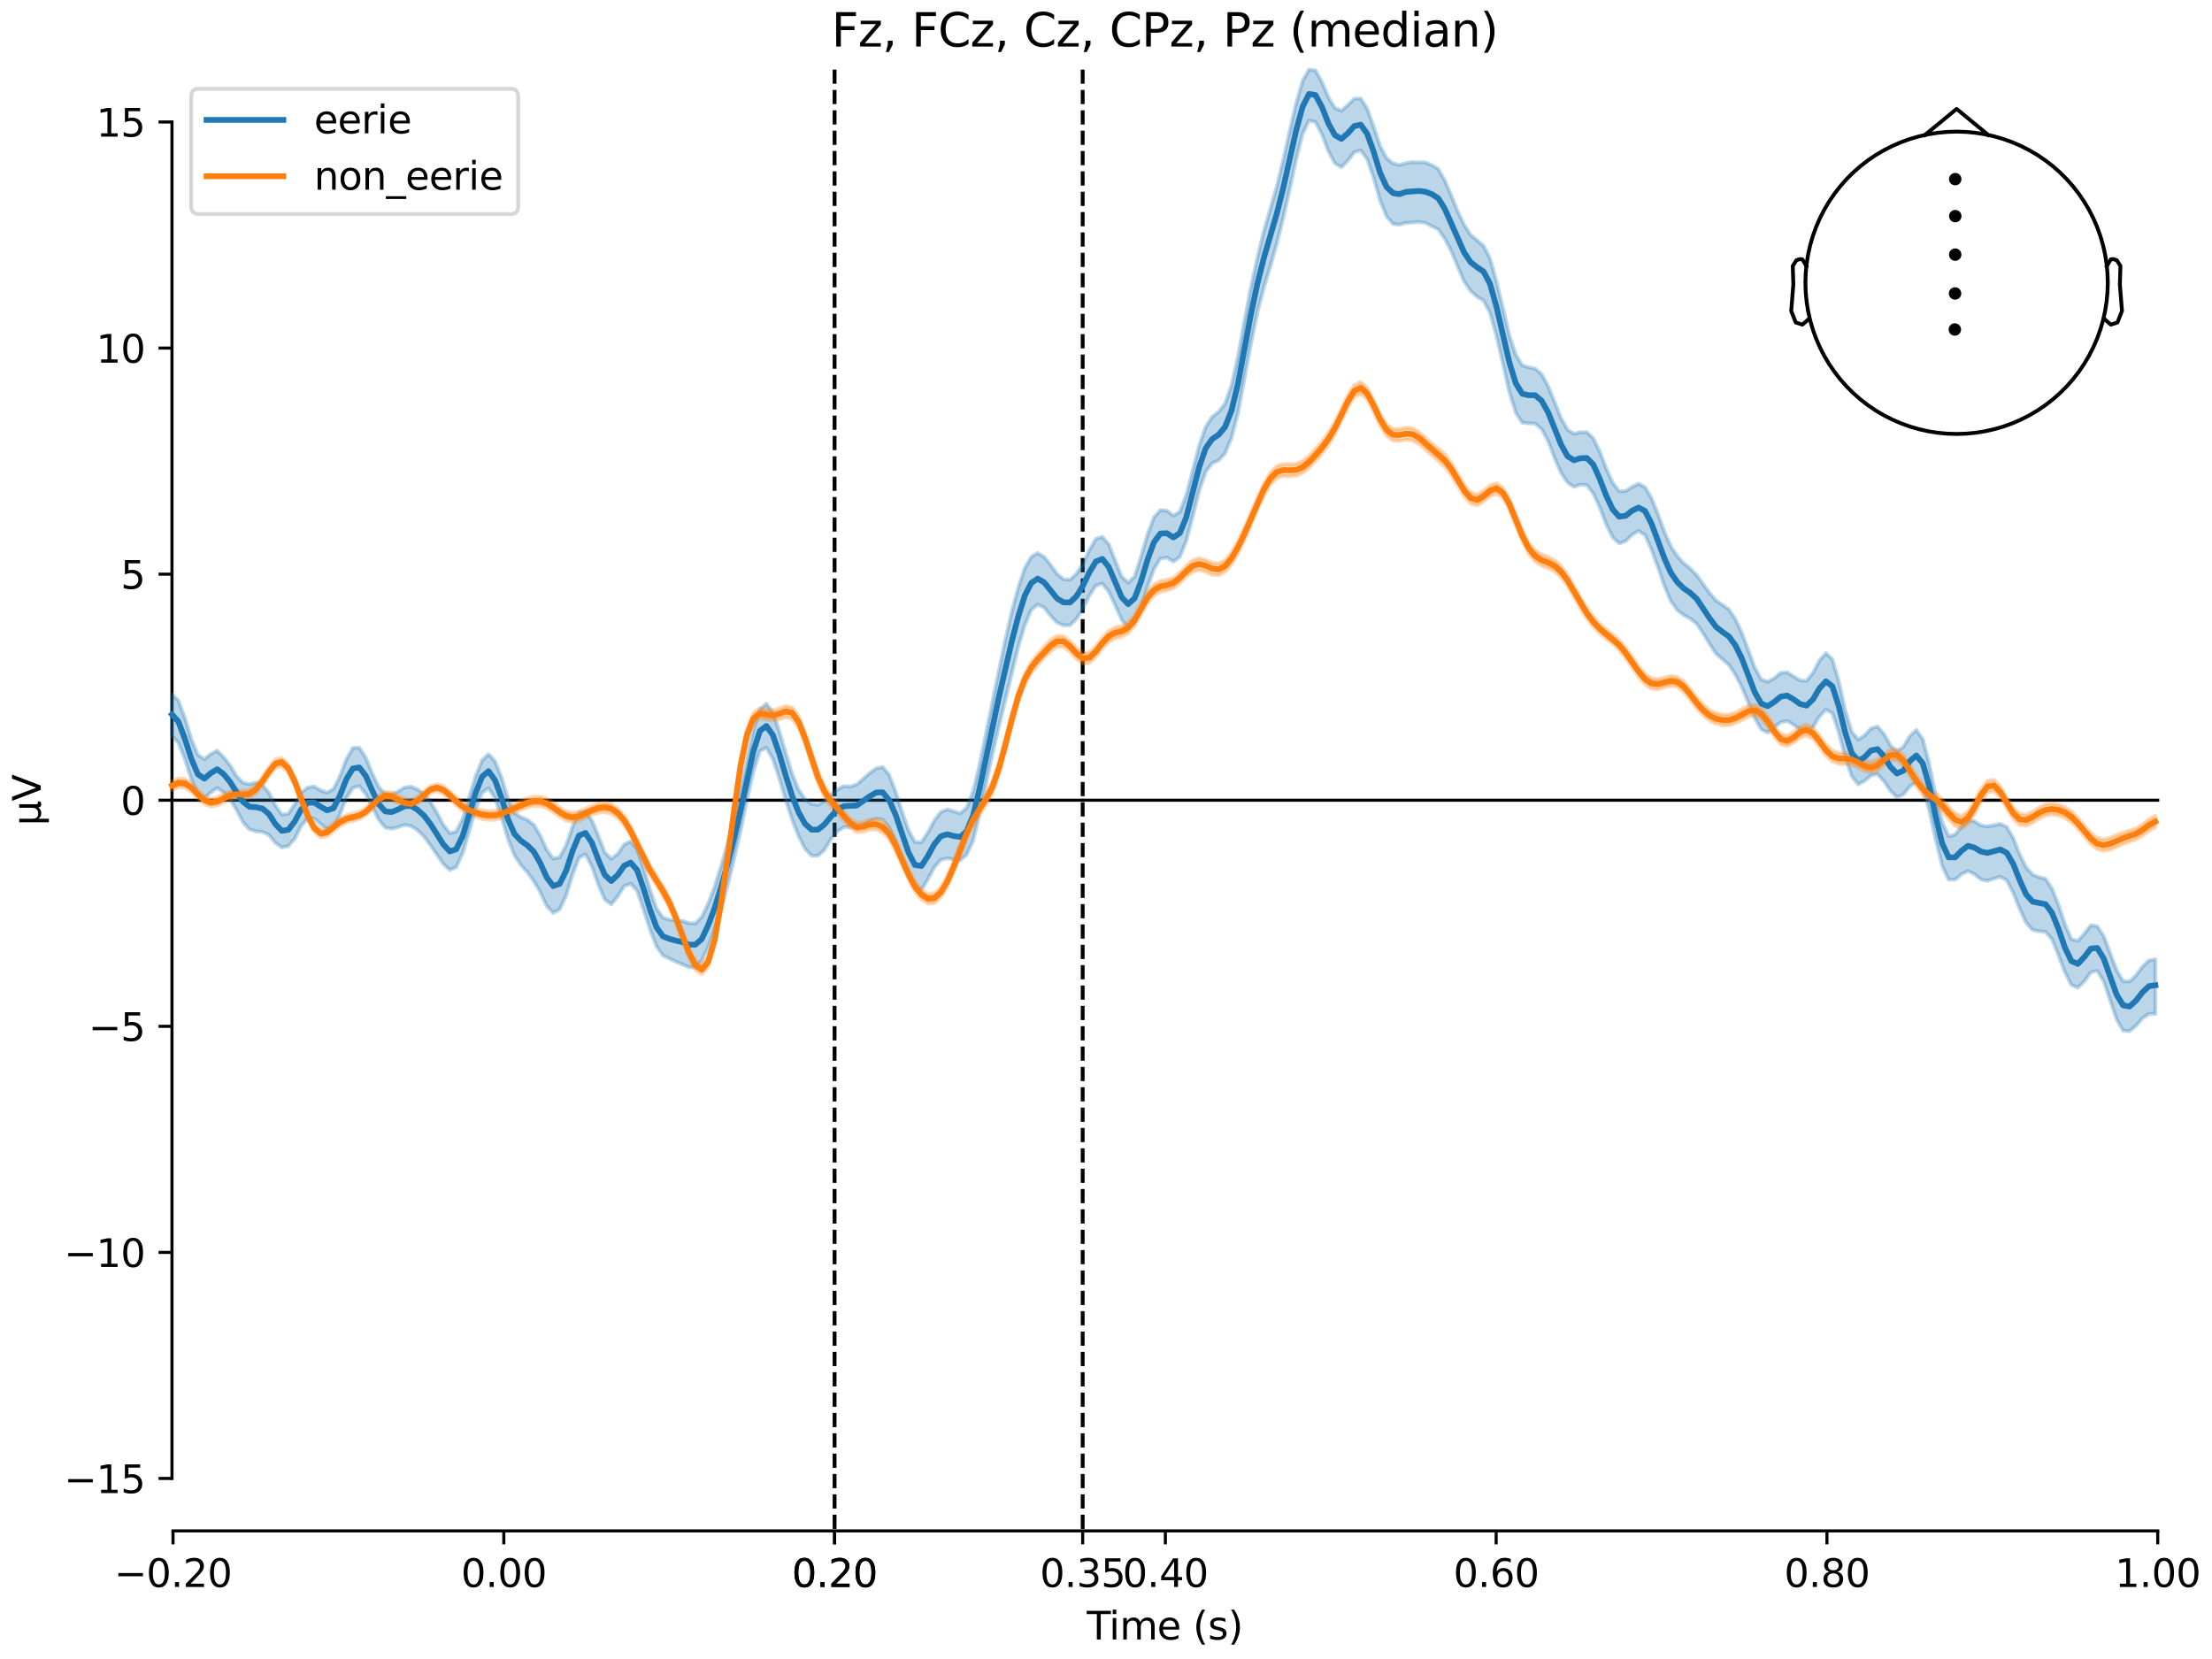 <?xml version="1.0" encoding="utf-8" standalone="no"?>
<!DOCTYPE svg PUBLIC "-//W3C//DTD SVG 1.1//EN"
  "http://www.w3.org/Graphics/SVG/1.1/DTD/svg11.dtd">
<svg xmlns:xlink="http://www.w3.org/1999/xlink" width="576pt" height="432pt" viewBox="0 0 576 432" xmlns="http://www.w3.org/2000/svg" version="1.1">
 <defs>
  <style type="text/css">*{stroke-linejoin: round; stroke-linecap: butt}</style>
 </defs>
 <g id="figure_1">
  <g id="patch_1">
   <path d="M 0 432 
L 576 432 
L 576 0 
L 0 0 
z
" style="fill: #ffffff"/>
  </g>
  <g id="axes_1">
   <g id="patch_2">
    <path d="M 44.783 398.644 
L 561.867 398.644 
L 561.867 18.118 
L 44.783 18.118 
L 44.783 398.644 
z
" style="fill: none; opacity: 0"/>
   </g>
   <g id="patch_3">
    <path d="M 44.783 384.99 
L 44.783 31.772 
" style="fill: none; stroke: #000000; stroke-width: 0.8; stroke-linejoin: miter; stroke-linecap: square"/>
   </g>
   <g id="LineCollection_1">
    <path d="M 217.324 18.118 
L 217.324 398.644 
" clip-path="url(#p09d7e4b904)" style="fill: none; stroke-dasharray: 3.7,1.6; stroke-dashoffset: 0; stroke: #000000"/>
    <path d="M 281.926 18.118 
L 281.926 398.644 
" clip-path="url(#p09d7e4b904)" style="fill: none; stroke-dasharray: 3.7,1.6; stroke-dashoffset: 0; stroke: #000000"/>
   </g>
   <g id="matplotlib.axis_1">
    <g id="xtick_1">
     <g id="line2d_1">
      <defs>
       <path id="m4922d60b11" d="M 0 0 
L 0 3.5 
" style="stroke: #000000; stroke-width: 0.8"/>
      </defs>
      <g>
       <use xlink:href="#m4922d60b11" x="45.052" y="398.644" style="stroke: #000000; stroke-width: 0.8"/>
      </g>
     </g>
     <g id="text_1">
      <!-- −0.20 -->
      <g transform="translate(29.73 413.242) scale(0.1 -0.1)">
       <defs>
        <path id="DejaVuSans-2212" d="M 678 2272 
L 4684 2272 
L 4684 1741 
L 678 1741 
L 678 2272 
z
" transform="scale(0.016)"/>
        <path id="DejaVuSans-30" d="M 2034 4250 
Q 1547 4250 1301 3770 
Q 1056 3291 1056 2328 
Q 1056 1369 1301 889 
Q 1547 409 2034 409 
Q 2525 409 2770 889 
Q 3016 1369 3016 2328 
Q 3016 3291 2770 3770 
Q 2525 4250 2034 4250 
z
M 2034 4750 
Q 2819 4750 3233 4129 
Q 3647 3509 3647 2328 
Q 3647 1150 3233 529 
Q 2819 -91 2034 -91 
Q 1250 -91 836 529 
Q 422 1150 422 2328 
Q 422 3509 836 4129 
Q 1250 4750 2034 4750 
z
" transform="scale(0.016)"/>
        <path id="DejaVuSans-2e" d="M 684 794 
L 1344 794 
L 1344 0 
L 684 0 
L 684 794 
z
" transform="scale(0.016)"/>
        <path id="DejaVuSans-32" d="M 1228 531 
L 3431 531 
L 3431 0 
L 469 0 
L 469 531 
Q 828 903 1448 1529 
Q 2069 2156 2228 2338 
Q 2531 2678 2651 2914 
Q 2772 3150 2772 3378 
Q 2772 3750 2511 3984 
Q 2250 4219 1831 4219 
Q 1534 4219 1204 4116 
Q 875 4013 500 3803 
L 500 4441 
Q 881 4594 1212 4672 
Q 1544 4750 1819 4750 
Q 2544 4750 2975 4387 
Q 3406 4025 3406 3419 
Q 3406 3131 3298 2873 
Q 3191 2616 2906 2266 
Q 2828 2175 2409 1742 
Q 1991 1309 1228 531 
z
" transform="scale(0.016)"/>
       </defs>
       <use xlink:href="#DejaVuSans-2212"/>
       <use xlink:href="#DejaVuSans-30" transform="translate(83.789 0)"/>
       <use xlink:href="#DejaVuSans-2e" transform="translate(147.412 0)"/>
       <use xlink:href="#DejaVuSans-32" transform="translate(179.199 0)"/>
       <use xlink:href="#DejaVuSans-30" transform="translate(242.822 0)"/>
      </g>
     </g>
    </g>
    <g id="xtick_2">
     <g id="line2d_2">
      <g>
       <use xlink:href="#m4922d60b11" x="131.188" y="398.644" style="stroke: #000000; stroke-width: 0.8"/>
      </g>
     </g>
     <g id="text_2">
      <!-- 0.00 -->
      <g transform="translate(120.055 413.242) scale(0.1 -0.1)">
       <use xlink:href="#DejaVuSans-30"/>
       <use xlink:href="#DejaVuSans-2e" transform="translate(63.623 0)"/>
       <use xlink:href="#DejaVuSans-30" transform="translate(95.41 0)"/>
       <use xlink:href="#DejaVuSans-30" transform="translate(159.033 0)"/>
      </g>
     </g>
    </g>
    <g id="xtick_3">
     <g id="line2d_3">
      <g>
       <use xlink:href="#m4922d60b11" x="217.324" y="398.644" style="stroke: #000000; stroke-width: 0.8"/>
      </g>
     </g>
     <g id="text_3">
      <!-- 0.20 -->
      <g transform="translate(206.191 413.242) scale(0.1 -0.1)">
       <use xlink:href="#DejaVuSans-30"/>
       <use xlink:href="#DejaVuSans-2e" transform="translate(63.623 0)"/>
       <use xlink:href="#DejaVuSans-32" transform="translate(95.41 0)"/>
       <use xlink:href="#DejaVuSans-30" transform="translate(159.033 0)"/>
      </g>
     </g>
    </g>
    <g id="xtick_4">
     <g id="line2d_4">
      <g>
       <use xlink:href="#m4922d60b11" x="217.324" y="398.644" style="stroke: #000000; stroke-width: 0.8"/>
      </g>
     </g>
     <g id="text_4">
      <!-- 0.20 -->
      <g transform="translate(206.191 413.242) scale(0.1 -0.1)">
       <use xlink:href="#DejaVuSans-30"/>
       <use xlink:href="#DejaVuSans-2e" transform="translate(63.623 0)"/>
       <use xlink:href="#DejaVuSans-32" transform="translate(95.41 0)"/>
       <use xlink:href="#DejaVuSans-30" transform="translate(159.033 0)"/>
      </g>
     </g>
    </g>
    <g id="xtick_5">
     <g id="line2d_5">
      <g>
       <use xlink:href="#m4922d60b11" x="281.926" y="398.644" style="stroke: #000000; stroke-width: 0.8"/>
      </g>
     </g>
     <g id="text_5">
      <!-- 0.35 -->
      <g transform="translate(270.793 413.242) scale(0.1 -0.1)">
       <defs>
        <path id="DejaVuSans-33" d="M 2597 2516 
Q 3050 2419 3304 2112 
Q 3559 1806 3559 1356 
Q 3559 666 3084 287 
Q 2609 -91 1734 -91 
Q 1441 -91 1130 -33 
Q 819 25 488 141 
L 488 750 
Q 750 597 1062 519 
Q 1375 441 1716 441 
Q 2309 441 2620 675 
Q 2931 909 2931 1356 
Q 2931 1769 2642 2001 
Q 2353 2234 1838 2234 
L 1294 2234 
L 1294 2753 
L 1863 2753 
Q 2328 2753 2575 2939 
Q 2822 3125 2822 3475 
Q 2822 3834 2567 4026 
Q 2313 4219 1838 4219 
Q 1578 4219 1281 4162 
Q 984 4106 628 3988 
L 628 4550 
Q 988 4650 1302 4700 
Q 1616 4750 1894 4750 
Q 2613 4750 3031 4423 
Q 3450 4097 3450 3541 
Q 3450 3153 3228 2886 
Q 3006 2619 2597 2516 
z
" transform="scale(0.016)"/>
        <path id="DejaVuSans-35" d="M 691 4666 
L 3169 4666 
L 3169 4134 
L 1269 4134 
L 1269 2991 
Q 1406 3038 1543 3061 
Q 1681 3084 1819 3084 
Q 2600 3084 3056 2656 
Q 3513 2228 3513 1497 
Q 3513 744 3044 326 
Q 2575 -91 1722 -91 
Q 1428 -91 1123 -41 
Q 819 9 494 109 
L 494 744 
Q 775 591 1075 516 
Q 1375 441 1709 441 
Q 2250 441 2565 725 
Q 2881 1009 2881 1497 
Q 2881 1984 2565 2268 
Q 2250 2553 1709 2553 
Q 1456 2553 1204 2497 
Q 953 2441 691 2322 
L 691 4666 
z
" transform="scale(0.016)"/>
       </defs>
       <use xlink:href="#DejaVuSans-30"/>
       <use xlink:href="#DejaVuSans-2e" transform="translate(63.623 0)"/>
       <use xlink:href="#DejaVuSans-33" transform="translate(95.41 0)"/>
       <use xlink:href="#DejaVuSans-35" transform="translate(159.033 0)"/>
      </g>
     </g>
    </g>
    <g id="xtick_6">
     <g id="line2d_6">
      <g>
       <use xlink:href="#m4922d60b11" x="303.46" y="398.644" style="stroke: #000000; stroke-width: 0.8"/>
      </g>
     </g>
     <g id="text_6">
      <!-- 0.40 -->
      <g transform="translate(292.327 413.242) scale(0.1 -0.1)">
       <defs>
        <path id="DejaVuSans-34" d="M 2419 4116 
L 825 1625 
L 2419 1625 
L 2419 4116 
z
M 2253 4666 
L 3047 4666 
L 3047 1625 
L 3713 1625 
L 3713 1100 
L 3047 1100 
L 3047 0 
L 2419 0 
L 2419 1100 
L 313 1100 
L 313 1709 
L 2253 4666 
z
" transform="scale(0.016)"/>
       </defs>
       <use xlink:href="#DejaVuSans-30"/>
       <use xlink:href="#DejaVuSans-2e" transform="translate(63.623 0)"/>
       <use xlink:href="#DejaVuSans-34" transform="translate(95.41 0)"/>
       <use xlink:href="#DejaVuSans-30" transform="translate(159.033 0)"/>
      </g>
     </g>
    </g>
    <g id="xtick_7">
     <g id="line2d_7">
      <g>
       <use xlink:href="#m4922d60b11" x="389.595" y="398.644" style="stroke: #000000; stroke-width: 0.8"/>
      </g>
     </g>
     <g id="text_7">
      <!-- 0.60 -->
      <g transform="translate(378.463 413.242) scale(0.1 -0.1)">
       <defs>
        <path id="DejaVuSans-36" d="M 2113 2584 
Q 1688 2584 1439 2293 
Q 1191 2003 1191 1497 
Q 1191 994 1439 701 
Q 1688 409 2113 409 
Q 2538 409 2786 701 
Q 3034 994 3034 1497 
Q 3034 2003 2786 2293 
Q 2538 2584 2113 2584 
z
M 3366 4563 
L 3366 3988 
Q 3128 4100 2886 4159 
Q 2644 4219 2406 4219 
Q 1781 4219 1451 3797 
Q 1122 3375 1075 2522 
Q 1259 2794 1537 2939 
Q 1816 3084 2150 3084 
Q 2853 3084 3261 2657 
Q 3669 2231 3669 1497 
Q 3669 778 3244 343 
Q 2819 -91 2113 -91 
Q 1303 -91 875 529 
Q 447 1150 447 2328 
Q 447 3434 972 4092 
Q 1497 4750 2381 4750 
Q 2619 4750 2861 4703 
Q 3103 4656 3366 4563 
z
" transform="scale(0.016)"/>
       </defs>
       <use xlink:href="#DejaVuSans-30"/>
       <use xlink:href="#DejaVuSans-2e" transform="translate(63.623 0)"/>
       <use xlink:href="#DejaVuSans-36" transform="translate(95.41 0)"/>
       <use xlink:href="#DejaVuSans-30" transform="translate(159.033 0)"/>
      </g>
     </g>
    </g>
    <g id="xtick_8">
     <g id="line2d_8">
      <g>
       <use xlink:href="#m4922d60b11" x="475.731" y="398.644" style="stroke: #000000; stroke-width: 0.8"/>
      </g>
     </g>
     <g id="text_8">
      <!-- 0.80 -->
      <g transform="translate(464.598 413.242) scale(0.1 -0.1)">
       <defs>
        <path id="DejaVuSans-38" d="M 2034 2216 
Q 1584 2216 1326 1975 
Q 1069 1734 1069 1313 
Q 1069 891 1326 650 
Q 1584 409 2034 409 
Q 2484 409 2743 651 
Q 3003 894 3003 1313 
Q 3003 1734 2745 1975 
Q 2488 2216 2034 2216 
z
M 1403 2484 
Q 997 2584 770 2862 
Q 544 3141 544 3541 
Q 544 4100 942 4425 
Q 1341 4750 2034 4750 
Q 2731 4750 3128 4425 
Q 3525 4100 3525 3541 
Q 3525 3141 3298 2862 
Q 3072 2584 2669 2484 
Q 3125 2378 3379 2068 
Q 3634 1759 3634 1313 
Q 3634 634 3220 271 
Q 2806 -91 2034 -91 
Q 1263 -91 848 271 
Q 434 634 434 1313 
Q 434 1759 690 2068 
Q 947 2378 1403 2484 
z
M 1172 3481 
Q 1172 3119 1398 2916 
Q 1625 2713 2034 2713 
Q 2441 2713 2670 2916 
Q 2900 3119 2900 3481 
Q 2900 3844 2670 4047 
Q 2441 4250 2034 4250 
Q 1625 4250 1398 4047 
Q 1172 3844 1172 3481 
z
" transform="scale(0.016)"/>
       </defs>
       <use xlink:href="#DejaVuSans-30"/>
       <use xlink:href="#DejaVuSans-2e" transform="translate(63.623 0)"/>
       <use xlink:href="#DejaVuSans-38" transform="translate(95.41 0)"/>
       <use xlink:href="#DejaVuSans-30" transform="translate(159.033 0)"/>
      </g>
     </g>
    </g>
    <g id="xtick_9">
     <g id="line2d_9">
      <g>
       <use xlink:href="#m4922d60b11" x="561.867" y="398.644" style="stroke: #000000; stroke-width: 0.8"/>
      </g>
     </g>
     <g id="text_9">
      <!-- 1.00 -->
      <g transform="translate(550.734 413.242) scale(0.1 -0.1)">
       <defs>
        <path id="DejaVuSans-31" d="M 794 531 
L 1825 531 
L 1825 4091 
L 703 3866 
L 703 4441 
L 1819 4666 
L 2450 4666 
L 2450 531 
L 3481 531 
L 3481 0 
L 794 0 
L 794 531 
z
" transform="scale(0.016)"/>
       </defs>
       <use xlink:href="#DejaVuSans-31"/>
       <use xlink:href="#DejaVuSans-2e" transform="translate(63.623 0)"/>
       <use xlink:href="#DejaVuSans-30" transform="translate(95.41 0)"/>
       <use xlink:href="#DejaVuSans-30" transform="translate(159.033 0)"/>
      </g>
     </g>
    </g>
    <g id="text_10">
     <!-- Time (s) -->
     <g transform="translate(282.996 426.92) scale(0.1 -0.1)">
      <defs>
       <path id="DejaVuSans-54" d="M -19 4666 
L 3928 4666 
L 3928 4134 
L 2272 4134 
L 2272 0 
L 1638 0 
L 1638 4134 
L -19 4134 
L -19 4666 
z
" transform="scale(0.016)"/>
       <path id="DejaVuSans-69" d="M 603 3500 
L 1178 3500 
L 1178 0 
L 603 0 
L 603 3500 
z
M 603 4863 
L 1178 4863 
L 1178 4134 
L 603 4134 
L 603 4863 
z
" transform="scale(0.016)"/>
       <path id="DejaVuSans-6d" d="M 3328 2828 
Q 3544 3216 3844 3400 
Q 4144 3584 4550 3584 
Q 5097 3584 5394 3201 
Q 5691 2819 5691 2113 
L 5691 0 
L 5113 0 
L 5113 2094 
Q 5113 2597 4934 2840 
Q 4756 3084 4391 3084 
Q 3944 3084 3684 2787 
Q 3425 2491 3425 1978 
L 3425 0 
L 2847 0 
L 2847 2094 
Q 2847 2600 2669 2842 
Q 2491 3084 2119 3084 
Q 1678 3084 1418 2786 
Q 1159 2488 1159 1978 
L 1159 0 
L 581 0 
L 581 3500 
L 1159 3500 
L 1159 2956 
Q 1356 3278 1631 3431 
Q 1906 3584 2284 3584 
Q 2666 3584 2933 3390 
Q 3200 3197 3328 2828 
z
" transform="scale(0.016)"/>
       <path id="DejaVuSans-65" d="M 3597 1894 
L 3597 1613 
L 953 1613 
Q 991 1019 1311 708 
Q 1631 397 2203 397 
Q 2534 397 2845 478 
Q 3156 559 3463 722 
L 3463 178 
Q 3153 47 2828 -22 
Q 2503 -91 2169 -91 
Q 1331 -91 842 396 
Q 353 884 353 1716 
Q 353 2575 817 3079 
Q 1281 3584 2069 3584 
Q 2775 3584 3186 3129 
Q 3597 2675 3597 1894 
z
M 3022 2063 
Q 3016 2534 2758 2815 
Q 2500 3097 2075 3097 
Q 1594 3097 1305 2825 
Q 1016 2553 972 2059 
L 3022 2063 
z
" transform="scale(0.016)"/>
       <path id="DejaVuSans-20" transform="scale(0.016)"/>
       <path id="DejaVuSans-28" d="M 1984 4856 
Q 1566 4138 1362 3434 
Q 1159 2731 1159 2009 
Q 1159 1288 1364 580 
Q 1569 -128 1984 -844 
L 1484 -844 
Q 1016 -109 783 600 
Q 550 1309 550 2009 
Q 550 2706 781 3412 
Q 1013 4119 1484 4856 
L 1984 4856 
z
" transform="scale(0.016)"/>
       <path id="DejaVuSans-73" d="M 2834 3397 
L 2834 2853 
Q 2591 2978 2328 3040 
Q 2066 3103 1784 3103 
Q 1356 3103 1142 2972 
Q 928 2841 928 2578 
Q 928 2378 1081 2264 
Q 1234 2150 1697 2047 
L 1894 2003 
Q 2506 1872 2764 1633 
Q 3022 1394 3022 966 
Q 3022 478 2636 193 
Q 2250 -91 1575 -91 
Q 1294 -91 989 -36 
Q 684 19 347 128 
L 347 722 
Q 666 556 975 473 
Q 1284 391 1588 391 
Q 1994 391 2212 530 
Q 2431 669 2431 922 
Q 2431 1156 2273 1281 
Q 2116 1406 1581 1522 
L 1381 1569 
Q 847 1681 609 1914 
Q 372 2147 372 2553 
Q 372 3047 722 3315 
Q 1072 3584 1716 3584 
Q 2034 3584 2315 3537 
Q 2597 3491 2834 3397 
z
" transform="scale(0.016)"/>
       <path id="DejaVuSans-29" d="M 513 4856 
L 1013 4856 
Q 1481 4119 1714 3412 
Q 1947 2706 1947 2009 
Q 1947 1309 1714 600 
Q 1481 -109 1013 -844 
L 513 -844 
Q 928 -128 1133 580 
Q 1338 1288 1338 2009 
Q 1338 2731 1133 3434 
Q 928 4138 513 4856 
z
" transform="scale(0.016)"/>
      </defs>
      <use xlink:href="#DejaVuSans-54"/>
      <use xlink:href="#DejaVuSans-69" transform="translate(57.959 0)"/>
      <use xlink:href="#DejaVuSans-6d" transform="translate(85.742 0)"/>
      <use xlink:href="#DejaVuSans-65" transform="translate(183.154 0)"/>
      <use xlink:href="#DejaVuSans-20" transform="translate(244.678 0)"/>
      <use xlink:href="#DejaVuSans-28" transform="translate(276.465 0)"/>
      <use xlink:href="#DejaVuSans-73" transform="translate(315.479 0)"/>
      <use xlink:href="#DejaVuSans-29" transform="translate(367.578 0)"/>
     </g>
    </g>
   </g>
   <g id="matplotlib.axis_2">
    <g id="ytick_1">
     <g id="line2d_10">
      <defs>
       <path id="mc26eff242a" d="M 0 0 
L -3.5 0 
" style="stroke: #000000; stroke-width: 0.8"/>
      </defs>
      <g>
       <use xlink:href="#mc26eff242a" x="44.783" y="384.99" style="stroke: #000000; stroke-width: 0.8"/>
      </g>
     </g>
     <g id="text_11">
      <!-- −15 -->
      <g transform="translate(16.678 388.789) scale(0.1 -0.1)">
       <use xlink:href="#DejaVuSans-2212"/>
       <use xlink:href="#DejaVuSans-31" transform="translate(83.789 0)"/>
       <use xlink:href="#DejaVuSans-35" transform="translate(147.412 0)"/>
      </g>
     </g>
    </g>
    <g id="ytick_2">
     <g id="line2d_11">
      <g>
       <use xlink:href="#mc26eff242a" x="44.783" y="326.12" style="stroke: #000000; stroke-width: 0.8"/>
      </g>
     </g>
     <g id="text_12">
      <!-- −10 -->
      <g transform="translate(16.678 329.92) scale(0.1 -0.1)">
       <use xlink:href="#DejaVuSans-2212"/>
       <use xlink:href="#DejaVuSans-31" transform="translate(83.789 0)"/>
       <use xlink:href="#DejaVuSans-30" transform="translate(147.412 0)"/>
      </g>
     </g>
    </g>
    <g id="ytick_3">
     <g id="line2d_12">
      <g>
       <use xlink:href="#mc26eff242a" x="44.783" y="267.251" style="stroke: #000000; stroke-width: 0.8"/>
      </g>
     </g>
     <g id="text_13">
      <!-- −5 -->
      <g transform="translate(23.041 271.05) scale(0.1 -0.1)">
       <use xlink:href="#DejaVuSans-2212"/>
       <use xlink:href="#DejaVuSans-35" transform="translate(83.789 0)"/>
      </g>
     </g>
    </g>
    <g id="ytick_4">
     <g id="line2d_13">
      <g>
       <use xlink:href="#mc26eff242a" x="44.783" y="208.381" style="stroke: #000000; stroke-width: 0.8"/>
      </g>
     </g>
     <g id="text_14">
      <!-- 0 -->
      <g transform="translate(31.421 212.18) scale(0.1 -0.1)">
       <use xlink:href="#DejaVuSans-30"/>
      </g>
     </g>
    </g>
    <g id="ytick_5">
     <g id="line2d_14">
      <g>
       <use xlink:href="#mc26eff242a" x="44.783" y="149.511" style="stroke: #000000; stroke-width: 0.8"/>
      </g>
     </g>
     <g id="text_15">
      <!-- 5 -->
      <g transform="translate(31.421 153.31) scale(0.1 -0.1)">
       <use xlink:href="#DejaVuSans-35"/>
      </g>
     </g>
    </g>
    <g id="ytick_6">
     <g id="line2d_15">
      <g>
       <use xlink:href="#mc26eff242a" x="44.783" y="90.642" style="stroke: #000000; stroke-width: 0.8"/>
      </g>
     </g>
     <g id="text_16">
      <!-- 10 -->
      <g transform="translate(25.058 94.441) scale(0.1 -0.1)">
       <use xlink:href="#DejaVuSans-31"/>
       <use xlink:href="#DejaVuSans-30" transform="translate(63.623 0)"/>
      </g>
     </g>
    </g>
    <g id="ytick_7">
     <g id="line2d_16">
      <g>
       <use xlink:href="#mc26eff242a" x="44.783" y="31.772" style="stroke: #000000; stroke-width: 0.8"/>
      </g>
     </g>
     <g id="text_17">
      <!-- 15 -->
      <g transform="translate(25.058 35.571) scale(0.1 -0.1)">
       <use xlink:href="#DejaVuSans-31"/>
       <use xlink:href="#DejaVuSans-35" transform="translate(63.623 0)"/>
      </g>
     </g>
    </g>
    <g id="text_18">
     <!-- µV -->
     <g transform="translate(10.599 214.982) rotate(-90) scale(0.1 -0.1)">
      <defs>
       <path id="DejaVuSans-b5" d="M 544 -1331 
L 544 3500 
L 1119 3500 
L 1119 1325 
Q 1119 872 1334 640 
Q 1550 409 1972 409 
Q 2434 409 2667 671 
Q 2900 934 2900 1459 
L 2900 3500 
L 3475 3500 
L 3475 806 
Q 3475 619 3529 530 
Q 3584 441 3700 441 
Q 3728 441 3778 458 
Q 3828 475 3916 513 
L 3916 50 
Q 3788 -22 3673 -56 
Q 3559 -91 3450 -91 
Q 3234 -91 3106 31 
Q 2978 153 2931 403 
Q 2775 156 2548 32 
Q 2322 -91 2016 -91 
Q 1697 -91 1473 31 
Q 1250 153 1119 397 
L 1119 -1331 
L 544 -1331 
z
" transform="scale(0.016)"/>
       <path id="DejaVuSans-56" d="M 1831 0 
L 50 4666 
L 709 4666 
L 2188 738 
L 3669 4666 
L 4325 4666 
L 2547 0 
L 1831 0 
z
" transform="scale(0.016)"/>
      </defs>
      <use xlink:href="#DejaVuSans-b5"/>
      <use xlink:href="#DejaVuSans-56" transform="translate(63.623 0)"/>
     </g>
    </g>
   </g>
   <g id="patch_4">
    <path d="M 45.052 398.644 
L 561.867 398.644 
" style="fill: none; stroke: #000000; stroke-width: 0.8; stroke-linejoin: miter; stroke-linecap: square"/>
   </g>
   <g id="patch_5">
    <path d="M 44.783 208.381 
L 561.867 208.381 
" style="fill: none; stroke: #000000; stroke-width: 0.8; stroke-linejoin: miter; stroke-linecap: square"/>
   </g>
   <g id="text_19">
    <!-- Fz, FCz, Cz, CPz, Pz (median) -->
    <g transform="translate(216.538 12.118) scale(0.12 -0.12)">
     <defs>
      <path id="DejaVuSans-46" d="M 628 4666 
L 3309 4666 
L 3309 4134 
L 1259 4134 
L 1259 2759 
L 3109 2759 
L 3109 2228 
L 1259 2228 
L 1259 0 
L 628 0 
L 628 4666 
z
" transform="scale(0.016)"/>
      <path id="DejaVuSans-7a" d="M 353 3500 
L 3084 3500 
L 3084 2975 
L 922 459 
L 3084 459 
L 3084 0 
L 275 0 
L 275 525 
L 2438 3041 
L 353 3041 
L 353 3500 
z
" transform="scale(0.016)"/>
      <path id="DejaVuSans-2c" d="M 750 794 
L 1409 794 
L 1409 256 
L 897 -744 
L 494 -744 
L 750 256 
L 750 794 
z
" transform="scale(0.016)"/>
      <path id="DejaVuSans-43" d="M 4122 4306 
L 4122 3641 
Q 3803 3938 3442 4084 
Q 3081 4231 2675 4231 
Q 1875 4231 1450 3742 
Q 1025 3253 1025 2328 
Q 1025 1406 1450 917 
Q 1875 428 2675 428 
Q 3081 428 3442 575 
Q 3803 722 4122 1019 
L 4122 359 
Q 3791 134 3420 21 
Q 3050 -91 2638 -91 
Q 1578 -91 968 557 
Q 359 1206 359 2328 
Q 359 3453 968 4101 
Q 1578 4750 2638 4750 
Q 3056 4750 3426 4639 
Q 3797 4528 4122 4306 
z
" transform="scale(0.016)"/>
      <path id="DejaVuSans-50" d="M 1259 4147 
L 1259 2394 
L 2053 2394 
Q 2494 2394 2734 2622 
Q 2975 2850 2975 3272 
Q 2975 3691 2734 3919 
Q 2494 4147 2053 4147 
L 1259 4147 
z
M 628 4666 
L 2053 4666 
Q 2838 4666 3239 4311 
Q 3641 3956 3641 3272 
Q 3641 2581 3239 2228 
Q 2838 1875 2053 1875 
L 1259 1875 
L 1259 0 
L 628 0 
L 628 4666 
z
" transform="scale(0.016)"/>
      <path id="DejaVuSans-64" d="M 2906 2969 
L 2906 4863 
L 3481 4863 
L 3481 0 
L 2906 0 
L 2906 525 
Q 2725 213 2448 61 
Q 2172 -91 1784 -91 
Q 1150 -91 751 415 
Q 353 922 353 1747 
Q 353 2572 751 3078 
Q 1150 3584 1784 3584 
Q 2172 3584 2448 3432 
Q 2725 3281 2906 2969 
z
M 947 1747 
Q 947 1113 1208 752 
Q 1469 391 1925 391 
Q 2381 391 2643 752 
Q 2906 1113 2906 1747 
Q 2906 2381 2643 2742 
Q 2381 3103 1925 3103 
Q 1469 3103 1208 2742 
Q 947 2381 947 1747 
z
" transform="scale(0.016)"/>
      <path id="DejaVuSans-61" d="M 2194 1759 
Q 1497 1759 1228 1600 
Q 959 1441 959 1056 
Q 959 750 1161 570 
Q 1363 391 1709 391 
Q 2188 391 2477 730 
Q 2766 1069 2766 1631 
L 2766 1759 
L 2194 1759 
z
M 3341 1997 
L 3341 0 
L 2766 0 
L 2766 531 
Q 2569 213 2275 61 
Q 1981 -91 1556 -91 
Q 1019 -91 701 211 
Q 384 513 384 1019 
Q 384 1609 779 1909 
Q 1175 2209 1959 2209 
L 2766 2209 
L 2766 2266 
Q 2766 2663 2505 2880 
Q 2244 3097 1772 3097 
Q 1472 3097 1187 3025 
Q 903 2953 641 2809 
L 641 3341 
Q 956 3463 1253 3523 
Q 1550 3584 1831 3584 
Q 2591 3584 2966 3190 
Q 3341 2797 3341 1997 
z
" transform="scale(0.016)"/>
      <path id="DejaVuSans-6e" d="M 3513 2113 
L 3513 0 
L 2938 0 
L 2938 2094 
Q 2938 2591 2744 2837 
Q 2550 3084 2163 3084 
Q 1697 3084 1428 2787 
Q 1159 2491 1159 1978 
L 1159 0 
L 581 0 
L 581 3500 
L 1159 3500 
L 1159 2956 
Q 1366 3272 1645 3428 
Q 1925 3584 2291 3584 
Q 2894 3584 3203 3211 
Q 3513 2838 3513 2113 
z
" transform="scale(0.016)"/>
     </defs>
     <use xlink:href="#DejaVuSans-46"/>
     <use xlink:href="#DejaVuSans-7a" transform="translate(57.52 0)"/>
     <use xlink:href="#DejaVuSans-2c" transform="translate(110.01 0)"/>
     <use xlink:href="#DejaVuSans-20" transform="translate(141.797 0)"/>
     <use xlink:href="#DejaVuSans-46" transform="translate(173.584 0)"/>
     <use xlink:href="#DejaVuSans-43" transform="translate(231.104 0)"/>
     <use xlink:href="#DejaVuSans-7a" transform="translate(300.928 0)"/>
     <use xlink:href="#DejaVuSans-2c" transform="translate(353.418 0)"/>
     <use xlink:href="#DejaVuSans-20" transform="translate(385.205 0)"/>
     <use xlink:href="#DejaVuSans-43" transform="translate(416.992 0)"/>
     <use xlink:href="#DejaVuSans-7a" transform="translate(486.816 0)"/>
     <use xlink:href="#DejaVuSans-2c" transform="translate(539.307 0)"/>
     <use xlink:href="#DejaVuSans-20" transform="translate(571.094 0)"/>
     <use xlink:href="#DejaVuSans-43" transform="translate(602.881 0)"/>
     <use xlink:href="#DejaVuSans-50" transform="translate(672.705 0)"/>
     <use xlink:href="#DejaVuSans-7a" transform="translate(733.008 0)"/>
     <use xlink:href="#DejaVuSans-2c" transform="translate(785.498 0)"/>
     <use xlink:href="#DejaVuSans-20" transform="translate(817.285 0)"/>
     <use xlink:href="#DejaVuSans-50" transform="translate(849.072 0)"/>
     <use xlink:href="#DejaVuSans-7a" transform="translate(909.375 0)"/>
     <use xlink:href="#DejaVuSans-20" transform="translate(961.865 0)"/>
     <use xlink:href="#DejaVuSans-28" transform="translate(993.652 0)"/>
     <use xlink:href="#DejaVuSans-6d" transform="translate(1032.666 0)"/>
     <use xlink:href="#DejaVuSans-65" transform="translate(1130.078 0)"/>
     <use xlink:href="#DejaVuSans-64" transform="translate(1191.602 0)"/>
     <use xlink:href="#DejaVuSans-69" transform="translate(1255.078 0)"/>
     <use xlink:href="#DejaVuSans-61" transform="translate(1282.861 0)"/>
     <use xlink:href="#DejaVuSans-6e" transform="translate(1344.141 0)"/>
     <use xlink:href="#DejaVuSans-29" transform="translate(1407.52 0)"/>
    </g>
   </g>
   <g id="legend_1">
    <g id="patch_6">
     <path d="M 51.783 55.753 
L 132.925 55.753 
Q 134.925 55.753 134.925 53.753 
L 134.925 25.118 
Q 134.925 23.118 132.925 23.118 
L 51.783 23.118 
Q 49.783 23.118 49.783 25.118 
L 49.783 53.753 
Q 49.783 55.753 51.783 55.753 
z
" style="fill: #ffffff; opacity: 0.8; stroke: #cccccc; stroke-linejoin: miter"/>
    </g>
    <g id="line2d_17">
     <path d="M 53.783 31.217 
L 63.783 31.217 
L 73.783 31.217 
" style="fill: none; stroke: #1f77b4; stroke-width: 1.5; stroke-linecap: square"/>
    </g>
    <g id="text_20">
     <!-- eerie -->
     <g transform="translate(81.783 34.717) scale(0.1 -0.1)">
      <defs>
       <path id="DejaVuSans-72" d="M 2631 2963 
Q 2534 3019 2420 3045 
Q 2306 3072 2169 3072 
Q 1681 3072 1420 2755 
Q 1159 2438 1159 1844 
L 1159 0 
L 581 0 
L 581 3500 
L 1159 3500 
L 1159 2956 
Q 1341 3275 1631 3429 
Q 1922 3584 2338 3584 
Q 2397 3584 2469 3576 
Q 2541 3569 2628 3553 
L 2631 2963 
z
" transform="scale(0.016)"/>
      </defs>
      <use xlink:href="#DejaVuSans-65"/>
      <use xlink:href="#DejaVuSans-65" transform="translate(61.523 0)"/>
      <use xlink:href="#DejaVuSans-72" transform="translate(123.047 0)"/>
      <use xlink:href="#DejaVuSans-69" transform="translate(164.16 0)"/>
      <use xlink:href="#DejaVuSans-65" transform="translate(191.943 0)"/>
     </g>
    </g>
    <g id="line2d_18">
     <path d="M 53.783 45.895 
L 63.783 45.895 
L 73.783 45.895 
" style="fill: none; stroke: #ff7f0e; stroke-width: 1.5; stroke-linecap: square"/>
    </g>
    <g id="text_21">
     <!-- non_eerie -->
     <g transform="translate(81.783 49.395) scale(0.1 -0.1)">
      <defs>
       <path id="DejaVuSans-6f" d="M 1959 3097 
Q 1497 3097 1228 2736 
Q 959 2375 959 1747 
Q 959 1119 1226 758 
Q 1494 397 1959 397 
Q 2419 397 2687 759 
Q 2956 1122 2956 1747 
Q 2956 2369 2687 2733 
Q 2419 3097 1959 3097 
z
M 1959 3584 
Q 2709 3584 3137 3096 
Q 3566 2609 3566 1747 
Q 3566 888 3137 398 
Q 2709 -91 1959 -91 
Q 1206 -91 779 398 
Q 353 888 353 1747 
Q 353 2609 779 3096 
Q 1206 3584 1959 3584 
z
" transform="scale(0.016)"/>
       <path id="DejaVuSans-5f" d="M 3263 -1063 
L 3263 -1509 
L -63 -1509 
L -63 -1063 
L 3263 -1063 
z
" transform="scale(0.016)"/>
      </defs>
      <use xlink:href="#DejaVuSans-6e"/>
      <use xlink:href="#DejaVuSans-6f" transform="translate(63.379 0)"/>
      <use xlink:href="#DejaVuSans-6e" transform="translate(124.561 0)"/>
      <use xlink:href="#DejaVuSans-5f" transform="translate(187.939 0)"/>
      <use xlink:href="#DejaVuSans-65" transform="translate(237.939 0)"/>
      <use xlink:href="#DejaVuSans-65" transform="translate(299.463 0)"/>
      <use xlink:href="#DejaVuSans-72" transform="translate(360.986 0)"/>
      <use xlink:href="#DejaVuSans-69" transform="translate(402.1 0)"/>
      <use xlink:href="#DejaVuSans-65" transform="translate(429.883 0)"/>
     </g>
    </g>
   </g>
   <g id="FillBetweenPolyCollection_1">
    <defs>
     <path id="m468cdd689a" d="M 44.783 -251.189 
L 44.783 -240.392 
L 46.465 -238.559 
L 48.148 -234.284 
L 49.83 -229.069 
L 51.512 -225.244 
L 53.195 -224.122 
L 54.877 -225.673 
L 56.559 -226.804 
L 58.242 -225.676 
L 59.924 -223.872 
L 61.606 -221.109 
L 63.289 -217.899 
L 64.971 -216.014 
L 66.653 -215.536 
L 68.336 -215.384 
L 70.018 -214.596 
L 71.7 -212.525 
L 73.383 -211.338 
L 75.065 -211.677 
L 76.748 -213.613 
L 78.43 -216.964 
L 80.112 -218.903 
L 81.795 -218.859 
L 83.477 -217.435 
L 85.159 -216.157 
L 86.842 -216.457 
L 88.524 -219.972 
L 90.206 -224.238 
L 91.889 -226.831 
L 93.571 -227.312 
L 95.253 -225.247 
L 96.936 -221.933 
L 98.618 -218.581 
L 100.3 -216.508 
L 101.983 -216.201 
L 103.665 -216.6 
L 105.347 -217.192 
L 107.03 -216.898 
L 108.712 -215.854 
L 110.394 -214.182 
L 112.077 -211.922 
L 113.759 -209.459 
L 115.441 -207.005 
L 117.124 -205.464 
L 118.806 -206.201 
L 120.488 -209.828 
L 122.171 -215.524 
L 123.853 -221.46 
L 125.535 -225.594 
L 127.218 -226.774 
L 128.9 -224.134 
L 130.582 -219.366 
L 132.265 -213.591 
L 133.947 -209.328 
L 135.629 -206.76 
L 137.312 -204.87 
L 138.994 -202.563 
L 140.676 -199.724 
L 142.359 -196.094 
L 144.041 -194.282 
L 145.723 -195.177 
L 147.406 -198.766 
L 149.088 -204.218 
L 150.77 -208.652 
L 152.453 -209.538 
L 154.135 -206.384 
L 155.817 -201.616 
L 157.5 -197.748 
L 159.182 -196.513 
L 160.864 -198.598 
L 162.547 -201.266 
L 164.229 -201.905 
L 165.912 -200.029 
L 167.594 -195.115 
L 169.276 -189.953 
L 170.959 -185.559 
L 172.641 -183.184 
L 174.323 -182.376 
L 176.006 -181.573 
L 177.688 -180.883 
L 179.37 -180.16 
L 181.053 -180.057 
L 182.735 -181.831 
L 184.417 -185.42 
L 186.1 -190.144 
L 187.782 -195.445 
L 189.464 -201.42 
L 191.147 -208.283 
L 192.829 -215.612 
L 194.511 -223.698 
L 196.194 -231.127 
L 197.876 -236.426 
L 199.558 -237.293 
L 201.241 -234.391 
L 202.923 -229.34 
L 204.605 -223.68 
L 206.288 -218.558 
L 207.97 -214.232 
L 209.652 -210.943 
L 211.335 -209.18 
L 213.017 -209.181 
L 214.699 -210.738 
L 216.382 -213.533 
L 218.064 -215.533 
L 219.746 -216.629 
L 221.429 -216.684 
L 223.111 -216.241 
L 224.793 -217.162 
L 226.476 -217.986 
L 228.158 -218.816 
L 229.84 -218.601 
L 231.523 -216.508 
L 233.205 -213.015 
L 234.887 -208.395 
L 236.57 -203.651 
L 238.252 -200.494 
L 239.934 -200.262 
L 241.617 -203.022 
L 243.299 -206.192 
L 244.981 -208.102 
L 246.664 -208.505 
L 248.346 -208.222 
L 250.028 -207.961 
L 251.711 -209.431 
L 253.393 -213.072 
L 255.076 -220.139 
L 256.758 -228 
L 258.44 -235.718 
L 260.123 -242.956 
L 261.805 -249.735 
L 263.487 -256.76 
L 265.17 -263.542 
L 266.852 -269.249 
L 268.534 -273.202 
L 270.217 -274.586 
L 271.899 -273.796 
L 273.581 -271.646 
L 275.264 -269.884 
L 276.946 -269.177 
L 278.628 -269.176 
L 280.311 -270.846 
L 281.993 -273.48 
L 283.675 -276.963 
L 285.358 -279.509 
L 287.04 -280.05 
L 288.722 -277.966 
L 290.405 -274.394 
L 292.087 -270.612 
L 293.769 -268.535 
L 295.452 -269.85 
L 297.134 -273.876 
L 298.816 -279.191 
L 300.499 -283.864 
L 302.181 -286.554 
L 303.863 -286.814 
L 305.546 -285.76 
L 307.228 -287.009 
L 308.91 -291.142 
L 310.593 -297.572 
L 312.275 -304.229 
L 313.957 -309.139 
L 315.64 -311.387 
L 317.322 -312.126 
L 319.004 -313.957 
L 320.687 -317.952 
L 322.369 -324.425 
L 324.051 -333.48 
L 325.734 -342.445 
L 327.416 -350.637 
L 329.098 -357.094 
L 330.781 -362.633 
L 332.463 -368.477 
L 334.145 -375.24 
L 335.828 -382.645 
L 337.51 -390.479 
L 339.192 -397.143 
L 340.875 -400.623 
L 342.557 -400.219 
L 344.239 -397.008 
L 345.922 -392.615 
L 347.604 -389.488 
L 349.287 -388.449 
L 350.969 -390.139 
L 352.651 -392.389 
L 354.334 -392.835 
L 356.016 -390.571 
L 357.698 -385.702 
L 359.381 -379.807 
L 361.063 -375.651 
L 362.745 -373.694 
L 364.428 -373.483 
L 366.11 -373.965 
L 367.792 -374.059 
L 369.475 -374.207 
L 371.157 -373.993 
L 372.839 -373.112 
L 374.522 -372.275 
L 376.204 -369.895 
L 377.886 -366.699 
L 379.569 -362.633 
L 381.251 -358.728 
L 382.933 -356.272 
L 384.616 -354.76 
L 386.298 -353.747 
L 387.98 -350.6 
L 389.663 -344.617 
L 391.345 -337.416 
L 393.027 -329.927 
L 394.71 -324.56 
L 396.392 -321.937 
L 398.074 -321.768 
L 399.757 -321.693 
L 401.439 -320.251 
L 403.121 -317.158 
L 404.804 -312.736 
L 406.486 -308.878 
L 408.168 -306.356 
L 409.851 -305.226 
L 411.533 -305.805 
L 413.215 -305.67 
L 414.898 -303.462 
L 416.58 -299.905 
L 418.262 -295.46 
L 419.945 -292.08 
L 421.627 -290.51 
L 423.309 -291.099 
L 424.992 -292.746 
L 426.674 -293.778 
L 428.356 -292.666 
L 430.039 -288.883 
L 431.721 -284.313 
L 433.403 -279.425 
L 435.086 -275.495 
L 436.768 -273.122 
L 438.451 -271.824 
L 440.133 -270.93 
L 441.815 -269.587 
L 443.498 -267.064 
L 445.18 -264.349 
L 446.862 -261.744 
L 448.545 -260.31 
L 450.227 -258.851 
L 451.909 -256.287 
L 453.592 -253.052 
L 455.274 -249.019 
L 456.956 -244.96 
L 458.639 -242.045 
L 460.321 -241.25 
L 462.003 -242.573 
L 463.686 -243.935 
L 465.368 -244.261 
L 467.05 -243.299 
L 468.733 -242.075 
L 470.415 -241.462 
L 472.097 -242.641 
L 473.78 -245.436 
L 475.462 -247.224 
L 477.144 -246.24 
L 478.827 -241.262 
L 480.509 -234.803 
L 482.191 -229.845 
L 483.874 -227.763 
L 485.556 -228.655 
L 487.238 -230.104 
L 488.921 -230.417 
L 490.603 -228.53 
L 492.285 -226.049 
L 493.968 -224.389 
L 495.65 -225.133 
L 497.332 -227.255 
L 499.015 -228.417 
L 500.697 -226.578 
L 502.379 -221.021 
L 504.062 -213.362 
L 505.744 -206.554 
L 507.426 -202.953 
L 509.109 -202.941 
L 510.791 -204.364 
L 512.473 -205.174 
L 514.156 -204.365 
L 515.838 -202.977 
L 517.52 -202.637 
L 519.203 -203.208 
L 520.885 -203.703 
L 522.567 -202.741 
L 524.25 -199.488 
L 525.932 -195.334 
L 527.615 -191.725 
L 529.297 -189.844 
L 530.979 -189.53 
L 532.662 -189.334 
L 534.344 -187.392 
L 536.026 -183.273 
L 537.709 -178.838 
L 539.391 -175.508 
L 541.073 -174.833 
L 542.756 -176.438 
L 544.438 -178.84 
L 546.12 -179.201 
L 547.803 -176.478 
L 549.485 -171.51 
L 551.167 -166.565 
L 552.85 -163.623 
L 554.532 -163.466 
L 556.214 -164.906 
L 557.897 -166.843 
L 559.579 -168.008 
L 561.261 -167.992 
L 561.261 -182.181 
L 561.261 -182.181 
L 559.579 -181.892 
L 557.897 -180.297 
L 556.214 -177.998 
L 554.532 -176.415 
L 552.85 -176.521 
L 551.167 -179.359 
L 549.485 -183.799 
L 547.803 -188.213 
L 546.12 -190.815 
L 544.438 -191.045 
L 542.756 -188.851 
L 541.073 -187.019 
L 539.391 -187.441 
L 537.709 -191.301 
L 536.026 -196.345 
L 534.344 -200.57 
L 532.662 -203.141 
L 530.979 -203.568 
L 529.297 -204.259 
L 527.615 -206.097 
L 525.932 -209.496 
L 524.25 -213.717 
L 522.567 -216.639 
L 520.885 -217.458 
L 519.203 -217.107 
L 517.52 -216.799 
L 515.838 -217.046 
L 514.156 -218.136 
L 512.473 -218.494 
L 510.791 -216.768 
L 509.109 -214.666 
L 507.426 -214.236 
L 505.744 -217.871 
L 504.062 -224.835 
L 502.379 -233.042 
L 500.697 -239.495 
L 499.015 -241.924 
L 497.332 -240.348 
L 495.65 -237.537 
L 493.968 -236.366 
L 492.285 -237.853 
L 490.603 -240.847 
L 488.921 -242.791 
L 487.238 -242.352 
L 485.556 -240.484 
L 483.874 -239.437 
L 482.191 -241.395 
L 480.509 -246.932 
L 478.827 -254.533 
L 477.144 -260.314 
L 475.462 -261.907 
L 473.78 -259.992 
L 472.097 -256.743 
L 470.415 -254.687 
L 468.733 -254.833 
L 467.05 -255.864 
L 465.368 -256.923 
L 463.686 -256.752 
L 462.003 -255.401 
L 460.321 -254.479 
L 458.639 -255.064 
L 456.956 -258.082 
L 455.274 -262.629 
L 453.592 -267.144 
L 451.909 -270.72 
L 450.227 -273.267 
L 448.545 -274.451 
L 446.862 -275.61 
L 445.18 -277.569 
L 443.498 -279.884 
L 441.815 -282.256 
L 440.133 -283.948 
L 438.451 -285.306 
L 436.768 -287.156 
L 435.086 -289.709 
L 433.403 -293.541 
L 431.721 -298.14 
L 430.039 -302.292 
L 428.356 -305.153 
L 426.674 -306.029 
L 424.992 -305.228 
L 423.309 -304.128 
L 421.627 -304.076 
L 419.945 -306.298 
L 418.262 -310.011 
L 416.58 -314.384 
L 414.898 -317.864 
L 413.215 -319.436 
L 411.533 -319.445 
L 409.851 -319.04 
L 408.168 -320.127 
L 406.486 -323.099 
L 404.804 -327.34 
L 403.121 -331.458 
L 401.439 -334.551 
L 399.757 -336.006 
L 398.074 -336.32 
L 396.392 -336.881 
L 394.71 -339.624 
L 393.027 -344.664 
L 391.345 -351.808 
L 389.663 -358.756 
L 387.98 -364.744 
L 386.298 -367.974 
L 384.616 -369.401 
L 382.933 -370.837 
L 381.251 -373.482 
L 379.569 -377.012 
L 377.886 -381.119 
L 376.204 -385.028 
L 374.522 -387.997 
L 372.839 -388.998 
L 371.157 -389.692 
L 369.475 -389.739 
L 367.792 -389.767 
L 366.11 -389.512 
L 364.428 -389.045 
L 362.745 -389.457 
L 361.063 -390.791 
L 359.381 -393.939 
L 357.698 -398.992 
L 356.016 -403.681 
L 354.334 -406.335 
L 352.651 -406.298 
L 350.969 -404.627 
L 349.287 -403.142 
L 347.604 -403.883 
L 345.922 -406.616 
L 344.239 -410.592 
L 342.557 -413.636 
L 340.875 -413.882 
L 339.192 -410.901 
L 337.51 -405.048 
L 335.828 -397.803 
L 334.145 -390.276 
L 332.463 -383.412 
L 330.781 -377.592 
L 329.098 -371.795 
L 327.416 -364.868 
L 325.734 -357.1 
L 324.051 -348.339 
L 322.369 -339.037 
L 320.687 -331.706 
L 319.004 -326.873 
L 317.322 -324.758 
L 315.64 -323.438 
L 313.957 -320.811 
L 312.275 -316.015 
L 310.593 -309.484 
L 308.91 -303.054 
L 307.228 -298.731 
L 305.546 -297.722 
L 303.863 -299.012 
L 302.181 -299.178 
L 300.499 -297.295 
L 298.816 -292.844 
L 297.134 -287.022 
L 295.452 -281.85 
L 293.769 -280.269 
L 292.087 -281.846 
L 290.405 -285.925 
L 288.722 -290.264 
L 287.04 -292.213 
L 285.358 -291.674 
L 283.675 -288.774 
L 281.993 -285.111 
L 280.311 -282.576 
L 278.628 -281.035 
L 276.946 -281.157 
L 275.264 -282.547 
L 273.581 -284.874 
L 271.899 -286.988 
L 270.217 -287.982 
L 268.534 -286.985 
L 266.852 -284.058 
L 265.17 -279.038 
L 263.487 -272.785 
L 261.805 -265.498 
L 260.123 -257.437 
L 258.44 -249.21 
L 256.758 -241.038 
L 255.076 -232.803 
L 253.393 -225.837 
L 251.711 -221.627 
L 250.028 -220.172 
L 248.346 -220.729 
L 246.664 -221.225 
L 244.981 -220.547 
L 243.299 -218.322 
L 241.617 -215.225 
L 239.934 -212.658 
L 238.252 -212.715 
L 236.57 -215.771 
L 234.887 -220.65 
L 233.205 -225.882 
L 231.523 -230.25 
L 229.84 -232.259 
L 228.158 -231.906 
L 226.476 -230.703 
L 224.793 -229.202 
L 223.111 -227.725 
L 221.429 -227.163 
L 219.746 -227.312 
L 218.064 -226.421 
L 216.382 -225.028 
L 214.699 -223.424 
L 213.017 -222.421 
L 211.335 -222.664 
L 209.652 -223.882 
L 207.97 -226.317 
L 206.288 -230.473 
L 204.605 -235.913 
L 202.923 -241.58 
L 201.241 -246.59 
L 199.558 -248.76 
L 197.876 -247.257 
L 196.194 -241.917 
L 194.511 -234.166 
L 192.829 -226.355 
L 191.147 -218.897 
L 189.464 -212.309 
L 187.782 -206.479 
L 186.1 -201.119 
L 184.417 -196.725 
L 182.735 -193.191 
L 181.053 -191.564 
L 179.37 -191.616 
L 177.688 -192.185 
L 176.006 -192.281 
L 174.323 -192.49 
L 172.641 -193.011 
L 170.959 -195.371 
L 169.276 -200.246 
L 167.594 -205.927 
L 165.912 -210.849 
L 164.229 -212.912 
L 162.547 -212.1 
L 160.864 -209.663 
L 159.182 -208.344 
L 157.5 -210.005 
L 155.817 -214.293 
L 154.135 -218.344 
L 152.453 -220.67 
L 150.77 -220.43 
L 149.088 -216.707 
L 147.406 -211.862 
L 145.723 -208.745 
L 144.041 -208.43 
L 142.359 -210.702 
L 140.676 -214.463 
L 138.994 -217.226 
L 137.312 -218.521 
L 135.629 -219.227 
L 133.947 -220.318 
L 132.265 -223.984 
L 130.582 -229.591 
L 128.9 -233.78 
L 127.218 -235.608 
L 125.535 -234.033 
L 123.853 -229.854 
L 122.171 -224.367 
L 120.488 -218.828 
L 118.806 -215.488 
L 117.124 -215.057 
L 115.441 -217.203 
L 113.759 -220.366 
L 112.077 -223.184 
L 110.394 -225.304 
L 108.712 -226.446 
L 107.03 -227.147 
L 105.347 -226.936 
L 103.665 -225.899 
L 101.983 -225.111 
L 100.3 -225.245 
L 98.618 -227.058 
L 96.936 -230.576 
L 95.253 -234.686 
L 93.571 -237.282 
L 91.889 -237.235 
L 90.206 -234.303 
L 88.524 -229.885 
L 86.842 -226.55 
L 85.159 -225.62 
L 83.477 -226.192 
L 81.795 -227.194 
L 80.112 -226.926 
L 78.43 -225.571 
L 76.748 -222.609 
L 75.065 -220.075 
L 73.383 -219.902 
L 71.7 -222.255 
L 70.018 -225.58 
L 68.336 -227.624 
L 66.653 -228.182 
L 64.971 -227.818 
L 63.289 -228.144 
L 61.606 -229.886 
L 59.924 -232.676 
L 58.242 -234.819 
L 56.559 -236.514 
L 54.877 -235.633 
L 53.195 -234.312 
L 51.512 -235.465 
L 49.83 -239.491 
L 48.148 -245.018 
L 46.465 -249.539 
L 44.783 -251.189 
z
" style="stroke: #1f77b4; stroke-opacity: 0.3"/>
    </defs>
    <g>
     <use xlink:href="#m468cdd689a" x="0" y="432" style="fill: #1f77b4; fill-opacity: 0.3; stroke: #1f77b4; stroke-opacity: 0.3"/>
    </g>
   </g>
   <g id="FillBetweenPolyCollection_2">
    <defs>
     <path id="mf5aa2b70c7" d="M 44.783 -228.508 
L 44.783 -226.26 
L 46.465 -227.037 
L 48.148 -226.916 
L 49.83 -225.809 
L 51.512 -224.08 
L 53.195 -222.627 
L 54.877 -221.971 
L 56.559 -222.249 
L 58.242 -223.104 
L 59.924 -223.852 
L 61.606 -224.148 
L 63.289 -224.05 
L 64.971 -224.312 
L 66.653 -225.433 
L 68.336 -227.482 
L 70.018 -229.948 
L 71.7 -231.99 
L 73.383 -232.442 
L 75.065 -230.836 
L 76.748 -227.44 
L 78.43 -222.963 
L 80.112 -218.554 
L 81.795 -215.396 
L 83.477 -213.925 
L 85.159 -214.207 
L 86.842 -215.56 
L 88.524 -216.907 
L 90.206 -217.782 
L 91.889 -218.234 
L 93.571 -218.699 
L 95.253 -219.679 
L 96.936 -221.309 
L 98.618 -222.976 
L 100.3 -223.86 
L 101.983 -223.659 
L 103.665 -222.782 
L 105.347 -221.871 
L 107.03 -221.695 
L 108.712 -222.603 
L 110.394 -224.059 
L 112.077 -225.48 
L 113.759 -225.95 
L 115.441 -225.304 
L 117.124 -223.888 
L 118.806 -222.284 
L 120.488 -220.967 
L 122.171 -219.998 
L 123.853 -219.278 
L 125.535 -218.75 
L 127.218 -218.487 
L 128.9 -218.517 
L 130.582 -218.971 
L 132.265 -219.65 
L 133.947 -220.404 
L 135.629 -221.148 
L 137.312 -221.789 
L 138.994 -222.145 
L 140.676 -222.08 
L 142.359 -221.562 
L 144.041 -220.548 
L 145.723 -219.333 
L 147.406 -218.346 
L 149.088 -217.906 
L 150.77 -218.166 
L 152.453 -219.011 
L 154.135 -219.832 
L 155.817 -220.398 
L 157.5 -220.549 
L 159.182 -220.11 
L 160.864 -218.987 
L 162.547 -217.134 
L 164.229 -214.402 
L 165.912 -210.978 
L 167.594 -207.359 
L 169.276 -204.134 
L 170.959 -201.521 
L 172.641 -198.801 
L 174.323 -195.763 
L 176.006 -191.799 
L 177.688 -187.181 
L 179.37 -182.686 
L 181.053 -179.44 
L 182.735 -178.301 
L 184.417 -180.281 
L 186.1 -186.045 
L 187.782 -195.535 
L 189.464 -207.473 
L 191.147 -220.12 
L 192.829 -231.266 
L 194.511 -239.271 
L 196.194 -243.678 
L 197.876 -244.918 
L 199.558 -244.65 
L 201.241 -244.366 
L 202.923 -244.702 
L 204.605 -245.228 
L 206.288 -244.769 
L 207.97 -242.477 
L 209.652 -238.24 
L 211.335 -233.02 
L 213.017 -228.151 
L 214.699 -224.46 
L 216.382 -221.969 
L 218.064 -220.146 
L 219.746 -218.277 
L 221.429 -216.424 
L 223.111 -215.279 
L 224.793 -215.44 
L 226.476 -215.97 
L 228.158 -215.984 
L 229.84 -215.235 
L 231.523 -213.503 
L 233.205 -210.491 
L 234.887 -206.753 
L 236.57 -203.006 
L 238.252 -199.872 
L 239.934 -197.746 
L 241.617 -196.685 
L 243.299 -196.827 
L 244.981 -198.338 
L 246.664 -201.138 
L 248.346 -204.916 
L 250.028 -209.281 
L 251.711 -213.574 
L 253.393 -217.157 
L 255.076 -219.904 
L 256.758 -222.329 
L 258.44 -225.623 
L 260.123 -230.468 
L 261.805 -236.661 
L 263.487 -243.312 
L 265.17 -249.258 
L 266.852 -253.782 
L 268.534 -256.777 
L 270.217 -258.826 
L 271.899 -260.684 
L 273.581 -262.383 
L 275.264 -263.568 
L 276.946 -263.555 
L 278.628 -262.262 
L 280.311 -260.406 
L 281.993 -259.163 
L 283.675 -259.361 
L 285.358 -260.972 
L 287.04 -263.136 
L 288.722 -264.879 
L 290.405 -265.751 
L 292.087 -266.216 
L 293.769 -267.083 
L 295.452 -269.06 
L 297.134 -272.013 
L 298.816 -274.991 
L 300.499 -276.971 
L 302.181 -277.897 
L 303.863 -278.225 
L 305.546 -278.819 
L 307.228 -280.122 
L 308.91 -281.84 
L 310.593 -283.141 
L 312.275 -283.55 
L 313.957 -283.082 
L 315.64 -282.335 
L 317.322 -282.196 
L 319.004 -283.075 
L 320.687 -285.078 
L 322.369 -287.943 
L 324.051 -291.373 
L 325.734 -295.249 
L 327.416 -299.265 
L 329.098 -302.878 
L 330.781 -305.799 
L 332.463 -307.485 
L 334.145 -308.032 
L 335.828 -307.971 
L 337.51 -308.099 
L 339.192 -308.839 
L 340.875 -310.207 
L 342.557 -311.963 
L 344.239 -313.887 
L 345.922 -316.118 
L 347.604 -318.94 
L 349.287 -322.342 
L 350.969 -325.915 
L 352.651 -328.62 
L 354.334 -329.457 
L 356.016 -327.977 
L 357.698 -324.731 
L 359.381 -321.16 
L 361.063 -318.485 
L 362.745 -317.208 
L 364.428 -317.146 
L 366.11 -317.481 
L 367.792 -317.306 
L 369.475 -316.371 
L 371.157 -314.929 
L 372.839 -313.404 
L 374.522 -311.998 
L 376.204 -310.442 
L 377.886 -308.297 
L 379.569 -305.541 
L 381.251 -302.763 
L 382.933 -300.864 
L 384.616 -300.384 
L 386.298 -301.386 
L 387.98 -302.811 
L 389.663 -303.462 
L 391.345 -302.331 
L 393.027 -299.34 
L 394.71 -295.251 
L 396.392 -291.1 
L 398.074 -287.824 
L 399.757 -285.764 
L 401.439 -284.707 
L 403.121 -284.021 
L 404.804 -283.164 
L 406.486 -281.679 
L 408.168 -279.434 
L 409.851 -276.532 
L 411.533 -273.54 
L 413.215 -270.931 
L 414.898 -268.739 
L 416.58 -267.022 
L 418.262 -265.618 
L 419.945 -264.336 
L 421.627 -262.722 
L 423.309 -260.61 
L 424.992 -258.141 
L 426.674 -255.765 
L 428.356 -253.755 
L 430.039 -252.634 
L 431.721 -252.508 
L 433.403 -252.989 
L 435.086 -253.402 
L 436.768 -253.114 
L 438.451 -251.789 
L 440.133 -249.728 
L 441.815 -247.52 
L 443.498 -245.672 
L 445.18 -244.329 
L 446.862 -243.505 
L 448.545 -243.121 
L 450.227 -243.153 
L 451.909 -243.677 
L 453.592 -244.494 
L 455.274 -245.38 
L 456.956 -245.64 
L 458.639 -244.815 
L 460.321 -242.746 
L 462.003 -240.164 
L 463.686 -238.198 
L 465.368 -237.725 
L 467.05 -238.587 
L 468.733 -239.938 
L 470.415 -240.472 
L 472.097 -239.607 
L 473.78 -237.507 
L 475.462 -235.241 
L 477.144 -233.708 
L 478.827 -233.086 
L 480.509 -233.023 
L 482.191 -232.831 
L 483.874 -232.079 
L 485.556 -231.197 
L 487.238 -230.811 
L 488.921 -231.385 
L 490.603 -232.759 
L 492.285 -233.963 
L 493.968 -234.038 
L 495.65 -232.572 
L 497.332 -230.013 
L 499.015 -227.279 
L 500.697 -225.1 
L 502.379 -223.547 
L 504.062 -222.285 
L 505.744 -220.692 
L 507.426 -218.693 
L 509.109 -216.957 
L 510.791 -216.285 
L 512.473 -217.403 
L 514.156 -220.138 
L 515.838 -223.348 
L 517.52 -225.626 
L 519.203 -225.952 
L 520.885 -224.289 
L 522.567 -221.483 
L 524.25 -218.772 
L 525.932 -217.174 
L 527.615 -216.99 
L 529.297 -217.757 
L 530.979 -218.839 
L 532.662 -219.638 
L 534.344 -219.908 
L 536.026 -219.65 
L 537.709 -219.023 
L 539.391 -217.883 
L 541.073 -216.228 
L 542.756 -214.163 
L 544.438 -212.186 
L 546.12 -210.841 
L 547.803 -210.4 
L 549.485 -210.738 
L 551.167 -211.47 
L 552.85 -212.221 
L 554.532 -212.813 
L 556.214 -213.441 
L 557.897 -214.408 
L 559.579 -215.624 
L 561.261 -216.538 
L 561.261 -219.588 
L 561.261 -219.588 
L 559.579 -218.625 
L 557.897 -217.346 
L 556.214 -216.298 
L 554.532 -215.707 
L 552.85 -215.219 
L 551.167 -214.563 
L 549.485 -213.849 
L 547.803 -213.431 
L 546.12 -213.8 
L 544.438 -215.086 
L 542.756 -216.994 
L 541.073 -219.043 
L 539.391 -220.746 
L 537.709 -221.861 
L 536.026 -222.476 
L 534.344 -222.712 
L 532.662 -222.549 
L 530.979 -221.746 
L 529.297 -220.664 
L 527.615 -219.902 
L 525.932 -220.131 
L 524.25 -221.659 
L 522.567 -224.331 
L 520.885 -227.186 
L 519.203 -228.941 
L 517.52 -228.717 
L 515.838 -226.551 
L 514.156 -223.37 
L 512.473 -220.687 
L 510.791 -219.525 
L 509.109 -220.152 
L 507.426 -221.894 
L 505.744 -223.849 
L 504.062 -225.392 
L 502.379 -226.567 
L 500.697 -227.922 
L 499.015 -230.03 
L 497.332 -232.724 
L 495.65 -235.288 
L 493.968 -236.8 
L 492.285 -236.8 
L 490.603 -235.615 
L 488.921 -234.273 
L 487.238 -233.573 
L 485.556 -233.92 
L 483.874 -234.889 
L 482.191 -235.658 
L 480.509 -235.884 
L 478.827 -235.948 
L 477.144 -236.528 
L 475.462 -238.119 
L 473.78 -240.431 
L 472.097 -242.492 
L 470.415 -243.343 
L 468.733 -242.79 
L 467.05 -241.349 
L 465.368 -240.436 
L 463.686 -240.928 
L 462.003 -242.921 
L 460.321 -245.5 
L 458.639 -247.57 
L 456.956 -248.49 
L 455.274 -248.254 
L 453.592 -247.365 
L 451.909 -246.443 
L 450.227 -245.946 
L 448.545 -245.962 
L 446.862 -246.327 
L 445.18 -247.099 
L 443.498 -248.509 
L 441.815 -250.41 
L 440.133 -252.588 
L 438.451 -254.563 
L 436.768 -255.738 
L 435.086 -255.949 
L 433.403 -255.567 
L 431.721 -255.162 
L 430.039 -255.381 
L 428.356 -256.536 
L 426.674 -258.582 
L 424.992 -260.982 
L 423.309 -263.295 
L 421.627 -265.308 
L 419.945 -266.805 
L 418.262 -268.092 
L 416.58 -269.541 
L 414.898 -271.416 
L 413.215 -273.722 
L 411.533 -276.405 
L 409.851 -279.435 
L 408.168 -282.29 
L 406.486 -284.652 
L 404.804 -286.13 
L 403.121 -287.001 
L 401.439 -287.642 
L 399.757 -288.663 
L 398.074 -290.626 
L 396.392 -293.931 
L 394.71 -298.072 
L 393.027 -302.151 
L 391.345 -305.054 
L 389.663 -306.169 
L 387.98 -305.602 
L 386.298 -304.214 
L 384.616 -303.228 
L 382.933 -303.772 
L 381.251 -305.767 
L 379.569 -308.685 
L 377.886 -311.559 
L 376.204 -313.768 
L 374.522 -315.235 
L 372.839 -316.538 
L 371.157 -318.03 
L 369.475 -319.505 
L 367.792 -320.472 
L 366.11 -320.635 
L 364.428 -320.292 
L 362.745 -320.298 
L 361.063 -321.495 
L 359.381 -324.209 
L 357.698 -327.857 
L 356.016 -331.063 
L 354.334 -332.526 
L 352.651 -331.764 
L 350.969 -329.095 
L 349.287 -325.547 
L 347.604 -322.155 
L 345.922 -319.366 
L 344.239 -317.049 
L 342.557 -315.077 
L 340.875 -313.296 
L 339.192 -311.958 
L 337.51 -311.215 
L 335.828 -311.124 
L 334.145 -311.177 
L 332.463 -310.593 
L 330.781 -308.907 
L 329.098 -306.08 
L 327.416 -302.42 
L 325.734 -298.518 
L 324.051 -294.639 
L 322.369 -291.124 
L 320.687 -288.214 
L 319.004 -286.144 
L 317.322 -285.274 
L 315.64 -285.448 
L 313.957 -286.163 
L 312.275 -286.657 
L 310.593 -286.152 
L 308.91 -284.693 
L 307.228 -282.911 
L 305.546 -281.589 
L 303.863 -281.038 
L 302.181 -280.676 
L 300.499 -279.812 
L 298.816 -277.868 
L 297.134 -274.899 
L 295.452 -271.934 
L 293.769 -269.882 
L 292.087 -269.023 
L 290.405 -268.618 
L 288.722 -267.719 
L 287.04 -265.949 
L 285.358 -263.718 
L 283.675 -262.154 
L 281.993 -261.997 
L 280.311 -263.247 
L 278.628 -265.104 
L 276.946 -266.368 
L 275.264 -266.404 
L 273.581 -265.329 
L 271.899 -263.589 
L 270.217 -261.675 
L 268.534 -259.543 
L 266.852 -256.524 
L 265.17 -251.986 
L 263.487 -246.124 
L 261.805 -239.528 
L 260.123 -233.412 
L 258.44 -228.694 
L 256.758 -225.389 
L 255.076 -222.849 
L 253.393 -219.992 
L 251.711 -216.411 
L 250.028 -212.173 
L 248.346 -207.749 
L 246.664 -203.817 
L 244.981 -200.922 
L 243.299 -199.409 
L 241.617 -199.255 
L 239.934 -200.352 
L 238.252 -202.495 
L 236.57 -205.627 
L 234.887 -209.411 
L 233.205 -213.245 
L 231.523 -216.34 
L 229.84 -218.052 
L 228.158 -218.758 
L 226.476 -218.622 
L 224.793 -218.016 
L 223.111 -217.797 
L 221.429 -218.807 
L 219.746 -220.745 
L 218.064 -222.774 
L 216.382 -224.757 
L 214.699 -227.265 
L 213.017 -230.954 
L 211.335 -235.831 
L 209.652 -241.139 
L 207.97 -245.491 
L 206.288 -247.805 
L 204.605 -248.161 
L 202.923 -247.513 
L 201.241 -247.004 
L 199.558 -247.221 
L 197.876 -247.583 
L 196.194 -246.396 
L 194.511 -242.115 
L 192.829 -234.053 
L 191.147 -222.893 
L 189.464 -210.294 
L 187.782 -198.3 
L 186.1 -188.746 
L 184.417 -182.907 
L 182.735 -180.796 
L 181.053 -181.894 
L 179.37 -185.152 
L 177.688 -189.488 
L 176.006 -194.103 
L 174.323 -198.052 
L 172.641 -201.222 
L 170.959 -203.924 
L 169.276 -206.646 
L 167.594 -209.832 
L 165.912 -213.376 
L 164.229 -216.749 
L 162.547 -219.576 
L 160.864 -221.521 
L 159.182 -222.634 
L 157.5 -222.964 
L 155.817 -222.759 
L 154.135 -222.192 
L 152.453 -221.408 
L 150.77 -220.653 
L 149.088 -220.36 
L 147.406 -220.727 
L 145.723 -221.712 
L 144.041 -222.985 
L 142.359 -224.029 
L 140.676 -224.537 
L 138.994 -224.533 
L 137.312 -224.169 
L 135.629 -223.431 
L 133.947 -222.686 
L 132.265 -221.961 
L 130.582 -221.295 
L 128.9 -220.887 
L 127.218 -220.8 
L 125.535 -221 
L 123.853 -221.393 
L 122.171 -222.096 
L 120.488 -223.003 
L 118.806 -224.437 
L 117.124 -225.997 
L 115.441 -227.307 
L 113.759 -227.835 
L 112.077 -227.32 
L 110.394 -225.911 
L 108.712 -224.478 
L 107.03 -223.732 
L 105.347 -224.01 
L 103.665 -224.906 
L 101.983 -225.719 
L 100.3 -225.829 
L 98.618 -224.891 
L 96.936 -223.209 
L 95.253 -221.593 
L 93.571 -220.62 
L 91.889 -220.166 
L 90.206 -219.755 
L 88.524 -218.951 
L 86.842 -217.657 
L 85.159 -216.274 
L 83.477 -216.005 
L 81.795 -217.41 
L 80.112 -220.583 
L 78.43 -225.004 
L 76.748 -229.492 
L 75.065 -232.97 
L 73.383 -234.655 
L 71.7 -234.281 
L 70.018 -232.198 
L 68.336 -229.667 
L 66.653 -227.499 
L 64.971 -226.337 
L 63.289 -226.091 
L 61.606 -226.25 
L 59.924 -226.025 
L 58.242 -225.261 
L 56.559 -224.369 
L 54.877 -224.046 
L 53.195 -224.712 
L 51.512 -226.231 
L 49.83 -228.022 
L 48.148 -229.134 
L 46.465 -229.29 
L 44.783 -228.508 
z
" style="stroke: #ff7f0e; stroke-opacity: 0.3"/>
    </defs>
    <g>
     <use xlink:href="#mf5aa2b70c7" x="0" y="432" style="fill: #ff7f0e; fill-opacity: 0.3; stroke: #ff7f0e; stroke-opacity: 0.3"/>
    </g>
   </g>
   <g id="line2d_19">
    <path d="M 44.783 186.04 
L 46.465 187.927 
L 48.148 192.428 
L 49.83 197.599 
L 51.512 201.596 
L 53.195 202.75 
L 54.877 201.328 
L 56.559 200.315 
L 58.242 201.582 
L 59.924 203.627 
L 61.606 206.311 
L 63.289 208.783 
L 64.971 210.075 
L 66.653 210.187 
L 68.336 210.544 
L 70.018 211.946 
L 71.7 214.581 
L 73.383 216.34 
L 75.065 216.087 
L 76.748 213.903 
L 78.43 210.77 
L 80.112 209.037 
L 81.795 208.963 
L 83.477 210.05 
L 85.159 210.995 
L 86.842 210.449 
L 88.524 207.152 
L 90.206 202.871 
L 91.889 200.106 
L 93.571 199.845 
L 95.253 202.05 
L 96.936 205.853 
L 98.618 209.378 
L 100.3 211.278 
L 101.983 211.455 
L 103.665 210.771 
L 105.347 209.926 
L 107.03 209.817 
L 108.712 210.869 
L 110.394 212.373 
L 112.077 214.546 
L 115.441 219.881 
L 117.124 221.703 
L 118.806 221.135 
L 120.488 217.648 
L 123.853 206.473 
L 125.535 202.243 
L 127.218 200.812 
L 128.9 203.156 
L 130.582 207.687 
L 132.265 213.311 
L 133.947 217.125 
L 135.629 218.924 
L 137.312 220.114 
L 138.994 221.765 
L 140.676 224.738 
L 142.359 228.471 
L 144.041 230.722 
L 145.723 230.153 
L 147.406 226.763 
L 149.088 221.586 
L 150.77 217.576 
L 152.453 216.908 
L 154.135 219.48 
L 155.817 223.915 
L 157.5 227.854 
L 159.182 229.422 
L 160.864 227.826 
L 162.547 225.418 
L 164.229 224.62 
L 165.912 226.575 
L 167.594 231.405 
L 169.276 236.914 
L 170.959 241.478 
L 172.641 243.829 
L 174.323 244.475 
L 176.006 244.948 
L 177.688 245.305 
L 179.37 245.979 
L 181.053 245.988 
L 182.735 244.506 
L 184.417 240.917 
L 186.1 236.412 
L 187.782 230.938 
L 189.464 224.999 
L 191.147 218.306 
L 192.829 211.039 
L 196.194 195.56 
L 197.876 190.323 
L 199.558 189.038 
L 201.241 191.406 
L 202.923 196.24 
L 204.605 202.001 
L 206.288 207.296 
L 207.97 211.562 
L 209.652 214.54 
L 211.335 216.046 
L 213.017 216.025 
L 214.699 214.666 
L 216.382 212.626 
L 218.064 210.828 
L 219.746 209.922 
L 223.111 209.747 
L 226.476 207.335 
L 228.158 206.376 
L 229.84 206.318 
L 231.523 208.329 
L 233.205 212.155 
L 236.57 221.976 
L 238.252 225.235 
L 239.934 225.498 
L 241.617 222.907 
L 243.299 219.824 
L 244.981 217.772 
L 246.664 217.24 
L 248.346 217.702 
L 250.028 217.924 
L 251.711 216.515 
L 253.393 212.367 
L 255.076 205.375 
L 260.123 181.473 
L 263.487 166.878 
L 265.17 160.466 
L 266.852 155.091 
L 268.534 151.805 
L 270.217 150.676 
L 271.899 151.664 
L 275.264 155.848 
L 276.946 156.849 
L 278.628 156.886 
L 280.311 155.262 
L 281.993 152.521 
L 283.675 149.015 
L 285.358 146.215 
L 287.04 145.534 
L 288.722 147.653 
L 292.087 155.523 
L 293.769 157.307 
L 295.452 155.791 
L 297.134 151.364 
L 298.816 145.719 
L 300.499 141.174 
L 302.181 138.927 
L 303.863 138.864 
L 305.546 139.949 
L 307.228 138.817 
L 308.91 134.673 
L 312.275 121.573 
L 313.957 116.716 
L 315.64 114.339 
L 317.322 113.198 
L 319.004 111.185 
L 320.687 106.902 
L 322.369 99.903 
L 325.734 81.844 
L 327.416 73.893 
L 329.098 67.191 
L 332.463 55.659 
L 334.145 48.969 
L 337.51 33.981 
L 339.192 27.805 
L 340.875 24.46 
L 342.557 24.757 
L 344.239 27.884 
L 345.922 32.15 
L 347.604 35.209 
L 349.287 36.17 
L 350.969 34.698 
L 352.651 32.832 
L 354.334 32.461 
L 356.016 34.837 
L 357.698 39.509 
L 359.381 45.023 
L 361.063 48.699 
L 362.745 50.287 
L 364.428 50.561 
L 366.11 49.968 
L 369.475 49.716 
L 371.157 49.916 
L 372.839 50.552 
L 374.522 51.646 
L 376.204 54.344 
L 381.251 65.74 
L 382.933 68.244 
L 384.616 69.568 
L 386.298 70.711 
L 387.98 73.84 
L 389.663 79.824 
L 393.027 94.358 
L 394.71 99.811 
L 396.392 102.528 
L 398.074 102.918 
L 399.757 102.916 
L 401.439 104.36 
L 403.121 107.366 
L 406.486 115.729 
L 408.168 118.776 
L 409.851 119.865 
L 411.533 119.312 
L 413.215 119.266 
L 414.898 120.982 
L 416.58 124.716 
L 418.262 129.09 
L 419.945 132.641 
L 421.627 134.533 
L 423.309 134.312 
L 424.992 132.987 
L 426.674 132.17 
L 428.356 133.05 
L 430.039 136.317 
L 433.403 145.38 
L 435.086 149.145 
L 436.768 151.575 
L 438.451 153.224 
L 440.133 154.384 
L 441.815 155.926 
L 445.18 160.997 
L 446.862 163.243 
L 448.545 164.576 
L 450.227 165.753 
L 451.909 168.079 
L 453.592 171.519 
L 456.956 180.308 
L 458.639 183.219 
L 460.321 183.891 
L 462.003 182.787 
L 463.686 181.393 
L 465.368 181.135 
L 467.05 182.104 
L 468.733 183.315 
L 470.415 183.737 
L 472.097 182.108 
L 473.78 179.251 
L 475.462 177.433 
L 477.144 178.697 
L 478.827 183.941 
L 480.509 190.842 
L 482.191 196.113 
L 483.874 198.13 
L 485.556 197.146 
L 487.238 195.394 
L 488.921 195.093 
L 490.603 196.979 
L 492.285 199.741 
L 493.968 201.403 
L 495.65 200.671 
L 497.332 198.173 
L 499.015 196.731 
L 500.697 198.782 
L 502.379 204.744 
L 504.062 212.676 
L 505.744 219.641 
L 507.426 223.254 
L 509.109 223.248 
L 510.791 221.522 
L 512.473 220.251 
L 514.156 220.721 
L 515.838 221.737 
L 517.52 222.106 
L 520.885 221.197 
L 522.567 222.095 
L 524.25 225.006 
L 525.932 229.22 
L 527.615 232.927 
L 529.297 234.787 
L 532.662 235.467 
L 534.344 237.71 
L 536.026 241.892 
L 537.709 246.761 
L 539.391 250.262 
L 541.073 250.988 
L 542.756 249.202 
L 544.438 247.005 
L 546.12 246.853 
L 547.803 249.595 
L 551.167 259.014 
L 552.85 261.788 
L 554.532 262.093 
L 556.214 260.542 
L 557.897 258.385 
L 559.579 256.799 
L 561.261 256.554 
L 561.261 256.554 
" style="fill: none; stroke: #1f77b4; stroke-width: 1.5; stroke-linecap: square"/>
   </g>
   <g id="line2d_20">
    <path d="M 44.783 204.582 
L 46.465 203.859 
L 48.148 203.997 
L 49.83 205.103 
L 51.512 206.835 
L 53.195 208.329 
L 54.877 209.011 
L 56.559 208.713 
L 59.924 207.096 
L 61.606 206.826 
L 63.289 206.941 
L 64.971 206.695 
L 66.653 205.548 
L 68.336 203.437 
L 70.018 200.939 
L 71.7 198.861 
L 73.383 198.423 
L 75.065 200.052 
L 76.748 203.479 
L 80.112 212.361 
L 81.795 215.568 
L 83.477 217.03 
L 85.159 216.752 
L 88.524 214.039 
L 90.206 213.22 
L 93.571 212.367 
L 95.253 211.389 
L 98.618 208.11 
L 100.3 207.175 
L 101.983 207.324 
L 105.347 209.111 
L 107.03 209.345 
L 108.712 208.487 
L 112.077 205.591 
L 113.759 205.086 
L 115.441 205.688 
L 117.124 207.044 
L 118.806 208.672 
L 120.488 210.04 
L 122.171 210.956 
L 123.853 211.636 
L 125.535 212.092 
L 127.218 212.33 
L 128.9 212.285 
L 130.582 211.876 
L 133.947 210.477 
L 137.312 209.043 
L 138.994 208.668 
L 140.676 208.685 
L 142.359 209.2 
L 144.041 210.232 
L 145.723 211.453 
L 147.406 212.457 
L 149.088 212.859 
L 150.77 212.567 
L 154.135 211.003 
L 155.817 210.409 
L 157.5 210.197 
L 159.182 210.568 
L 160.864 211.701 
L 162.547 213.635 
L 164.229 216.445 
L 169.276 226.631 
L 172.641 232.005 
L 174.323 235.099 
L 176.006 239.026 
L 179.37 248.047 
L 181.053 251.296 
L 182.735 252.452 
L 184.417 250.437 
L 186.1 244.624 
L 187.782 235.099 
L 192.829 199.369 
L 194.511 191.338 
L 196.194 187.027 
L 197.876 185.788 
L 201.241 186.32 
L 202.923 185.866 
L 204.605 185.243 
L 206.288 185.636 
L 207.97 187.985 
L 209.652 192.279 
L 213.017 202.439 
L 214.699 206.123 
L 216.382 208.599 
L 221.429 214.368 
L 223.111 215.451 
L 224.793 215.265 
L 226.476 214.686 
L 228.158 214.612 
L 229.84 215.342 
L 231.523 217.064 
L 233.205 220.125 
L 236.57 227.671 
L 238.252 230.797 
L 239.934 232.939 
L 241.617 234.029 
L 243.299 233.868 
L 244.981 232.366 
L 246.664 229.552 
L 248.346 225.681 
L 251.711 217.039 
L 253.393 213.442 
L 255.076 210.635 
L 256.758 208.119 
L 258.44 204.835 
L 260.123 200.047 
L 261.805 193.897 
L 263.487 187.27 
L 265.17 181.332 
L 266.852 176.816 
L 268.534 173.777 
L 270.217 171.664 
L 273.581 168.126 
L 275.264 166.987 
L 276.946 167.013 
L 278.628 168.305 
L 280.311 170.163 
L 281.993 171.425 
L 283.675 171.244 
L 285.358 169.654 
L 287.04 167.449 
L 288.722 165.657 
L 290.405 164.771 
L 292.087 164.363 
L 293.769 163.465 
L 295.452 161.456 
L 298.816 155.591 
L 300.499 153.592 
L 302.181 152.701 
L 303.863 152.37 
L 305.546 151.778 
L 307.228 150.471 
L 308.91 148.735 
L 310.593 147.335 
L 312.275 146.864 
L 313.957 147.318 
L 315.64 148.055 
L 317.322 148.254 
L 319.004 147.393 
L 320.687 145.388 
L 322.369 142.485 
L 324.051 138.975 
L 329.098 127.429 
L 330.781 124.596 
L 332.463 122.938 
L 334.145 122.402 
L 335.828 122.447 
L 337.51 122.357 
L 339.192 121.644 
L 340.875 120.277 
L 342.557 118.51 
L 344.239 116.555 
L 345.922 114.295 
L 347.604 111.486 
L 350.969 104.499 
L 352.651 101.81 
L 354.334 100.994 
L 356.016 102.442 
L 357.698 105.612 
L 359.381 109.207 
L 361.063 111.95 
L 362.745 113.217 
L 364.428 113.253 
L 366.11 112.942 
L 367.792 113.068 
L 369.475 113.992 
L 376.204 119.891 
L 377.886 122.043 
L 381.251 127.698 
L 382.933 129.674 
L 384.616 130.186 
L 386.298 129.207 
L 387.98 127.781 
L 389.663 127.149 
L 391.345 128.306 
L 393.027 131.247 
L 396.392 139.488 
L 398.074 142.788 
L 399.757 144.812 
L 401.439 145.852 
L 403.121 146.479 
L 404.804 147.345 
L 406.486 148.841 
L 408.168 151.128 
L 413.215 159.707 
L 414.898 161.96 
L 416.58 163.717 
L 421.627 167.948 
L 423.309 170.017 
L 426.674 174.848 
L 428.356 176.844 
L 430.039 177.968 
L 431.721 178.128 
L 435.086 177.31 
L 436.768 177.571 
L 438.451 178.8 
L 440.133 180.811 
L 441.815 183.039 
L 443.498 184.959 
L 445.18 186.329 
L 446.862 187.148 
L 448.545 187.513 
L 450.227 187.488 
L 451.909 186.989 
L 455.274 185.206 
L 456.956 184.927 
L 458.639 185.822 
L 460.321 187.885 
L 462.003 190.458 
L 463.686 192.446 
L 465.368 192.952 
L 467.05 192.047 
L 468.733 190.657 
L 470.415 190.052 
L 472.097 190.911 
L 473.78 193.008 
L 475.462 195.339 
L 477.144 196.94 
L 478.827 197.52 
L 480.509 197.533 
L 482.191 197.763 
L 483.874 198.537 
L 485.556 199.486 
L 487.238 199.876 
L 488.921 199.235 
L 490.603 197.834 
L 492.285 196.631 
L 493.968 196.583 
L 495.65 198.058 
L 499.015 203.351 
L 500.697 205.491 
L 502.379 206.953 
L 504.062 208.167 
L 505.744 209.73 
L 507.426 211.695 
L 509.109 213.458 
L 510.791 214.071 
L 512.473 212.93 
L 514.156 210.233 
L 515.838 207.036 
L 517.52 204.804 
L 519.203 204.522 
L 520.885 206.239 
L 524.25 211.781 
L 525.932 213.35 
L 527.615 213.532 
L 529.297 212.743 
L 530.979 211.673 
L 532.662 210.906 
L 534.344 210.661 
L 536.026 210.897 
L 537.709 211.562 
L 539.391 212.714 
L 541.073 214.393 
L 544.438 218.355 
L 546.12 219.685 
L 547.803 220.097 
L 549.485 219.704 
L 552.85 218.248 
L 556.214 217.093 
L 557.897 216.105 
L 559.579 214.866 
L 561.261 213.954 
L 561.261 213.954 
" style="fill: none; stroke: #ff7f0e; stroke-width: 1.5; stroke-linecap: square"/>
   </g>
  </g>
  <g id="axes_2">
   <g id="PathCollection_1">
    <defs>
     <path id="C0_0_cb552a98d4" d="M 0 1.118 
C 0.297 1.118 0.581 1 0.791 0.791 
C 1 0.581 1.118 0.297 1.118 -0 
C 1.118 -0.297 1 -0.581 0.791 -0.791 
C 0.581 -1 0.297 -1.118 0 -1.118 
C -0.297 -1.118 -0.581 -1 -0.791 -0.791 
C -1 -0.581 -1.118 -0.297 -1.118 0 
C -1.118 0.297 -1 0.581 -0.791 0.791 
C -0.581 1 -0.297 1.118 0 1.118 
z
"/>
    </defs>
    <g clip-path="url(#p1c1493f95c)">
     <use xlink:href="#C0_0_cb552a98d4" x="509.139" y="46.649" style="stroke: #000000"/>
    </g>
    <g clip-path="url(#p1c1493f95c)">
     <use xlink:href="#C0_0_cb552a98d4" x="509.147" y="56.278" style="stroke: #000000"/>
    </g>
    <g clip-path="url(#p1c1493f95c)">
     <use xlink:href="#C0_0_cb552a98d4" x="509.092" y="76.414" style="stroke: #000000"/>
    </g>
    <g clip-path="url(#p1c1493f95c)">
     <use xlink:href="#C0_0_cb552a98d4" x="509.035" y="85.801" style="stroke: #000000"/>
    </g>
    <g clip-path="url(#p1c1493f95c)">
     <use xlink:href="#C0_0_cb552a98d4" x="509.13" y="66.305" style="stroke: #000000"/>
    </g>
   </g>
   <g id="matplotlib.axis_3"/>
   <g id="matplotlib.axis_4"/>
   <g id="line2d_21">
    <path d="M 548.86 73.636 
L 548.782 71.165 
L 548.55 68.703 
L 548.163 66.26 
L 547.623 63.847 
L 546.933 61.472 
L 546.096 59.145 
L 545.114 56.876 
L 543.991 54.672 
L 542.732 52.544 
L 541.342 50.498 
L 539.826 48.544 
L 538.191 46.689 
L 536.442 44.94 
L 534.587 43.305 
L 532.633 41.789 
L 530.588 40.399 
L 528.459 39.141 
L 526.256 38.018 
L 523.986 37.036 
L 521.66 36.198 
L 519.285 35.508 
L 516.871 34.969 
L 514.429 34.582 
L 511.967 34.349 
L 509.495 34.271 
L 507.023 34.349 
L 504.561 34.582 
L 502.119 34.969 
L 499.705 35.508 
L 497.331 36.198 
L 495.004 37.036 
L 492.734 38.018 
L 490.531 39.141 
L 488.402 40.399 
L 486.357 41.789 
L 484.403 43.305 
L 482.548 44.94 
L 480.799 46.689 
L 479.164 48.544 
L 477.648 50.498 
L 476.258 52.544 
L 474.999 54.672 
L 473.876 56.876 
L 472.894 59.145 
L 472.057 61.472 
L 471.367 63.847 
L 470.827 66.26 
L 470.44 68.703 
L 470.208 71.165 
L 470.13 73.636 
L 470.208 76.108 
L 470.44 78.57 
L 470.827 81.013 
L 471.367 83.426 
L 472.057 85.801 
L 472.894 88.128 
L 473.876 90.397 
L 474.999 92.601 
L 476.258 94.729 
L 477.648 96.775 
L 479.164 98.729 
L 480.799 100.584 
L 482.548 102.332 
L 484.403 103.968 
L 486.357 105.483 
L 488.402 106.873 
L 490.531 108.132 
L 492.734 109.255 
L 495.004 110.237 
L 497.331 111.075 
L 499.705 111.765 
L 502.119 112.304 
L 504.561 112.691 
L 507.023 112.924 
L 509.495 113.001 
L 511.967 112.924 
L 514.429 112.691 
L 516.871 112.304 
L 519.285 111.765 
L 521.66 111.075 
L 523.986 110.237 
L 526.256 109.255 
L 528.459 108.132 
L 530.588 106.873 
L 532.633 105.483 
L 534.587 103.968 
L 536.442 102.332 
L 538.191 100.584 
L 539.826 98.729 
L 541.342 96.775 
L 542.732 94.729 
L 543.991 92.601 
L 545.114 90.397 
L 546.096 88.128 
L 546.933 85.801 
L 547.623 83.426 
L 548.163 81.013 
L 548.55 78.57 
L 548.782 76.108 
L 548.86 73.636 
" style="fill: none; stroke: #000000; stroke-linecap: square"/>
   </g>
   <g id="line2d_22">
    <path d="M 501.25 35.144 
L 509.495 28.367 
L 517.74 35.144 
" style="fill: none; stroke: #000000; stroke-linecap: square"/>
   </g>
   <g id="line2d_23">
    <path d="M 470.366 69.267 
L 469.343 67.535 
L 468.713 67.472 
L 467.776 67.763 
L 466.831 69.267 
L 466.981 74.069 
L 466.43 80.974 
L 467.611 83.974 
L 469.343 84.533 
L 470.996 83.076 
" style="fill: none; stroke: #000000; stroke-linecap: square"/>
   </g>
   <g id="line2d_24">
    <path d="M 548.624 69.267 
L 549.647 67.535 
L 550.277 67.472 
L 551.214 67.763 
L 552.159 69.267 
L 552.009 74.069 
L 552.56 80.974 
L 551.379 83.974 
L 549.647 84.533 
L 547.994 83.076 
" style="fill: none; stroke: #000000; stroke-linecap: square"/>
   </g>
  </g>
 </g>
 <defs>
  <clipPath id="p09d7e4b904">
   <rect x="44.783" y="18.118" width="517.084" height="380.525"/>
  </clipPath>
  <clipPath id="p1c1493f95c">
   <rect x="462.123" y="24.135" width="94.744" height="93.098"/>
  </clipPath>
 </defs>
</svg>
